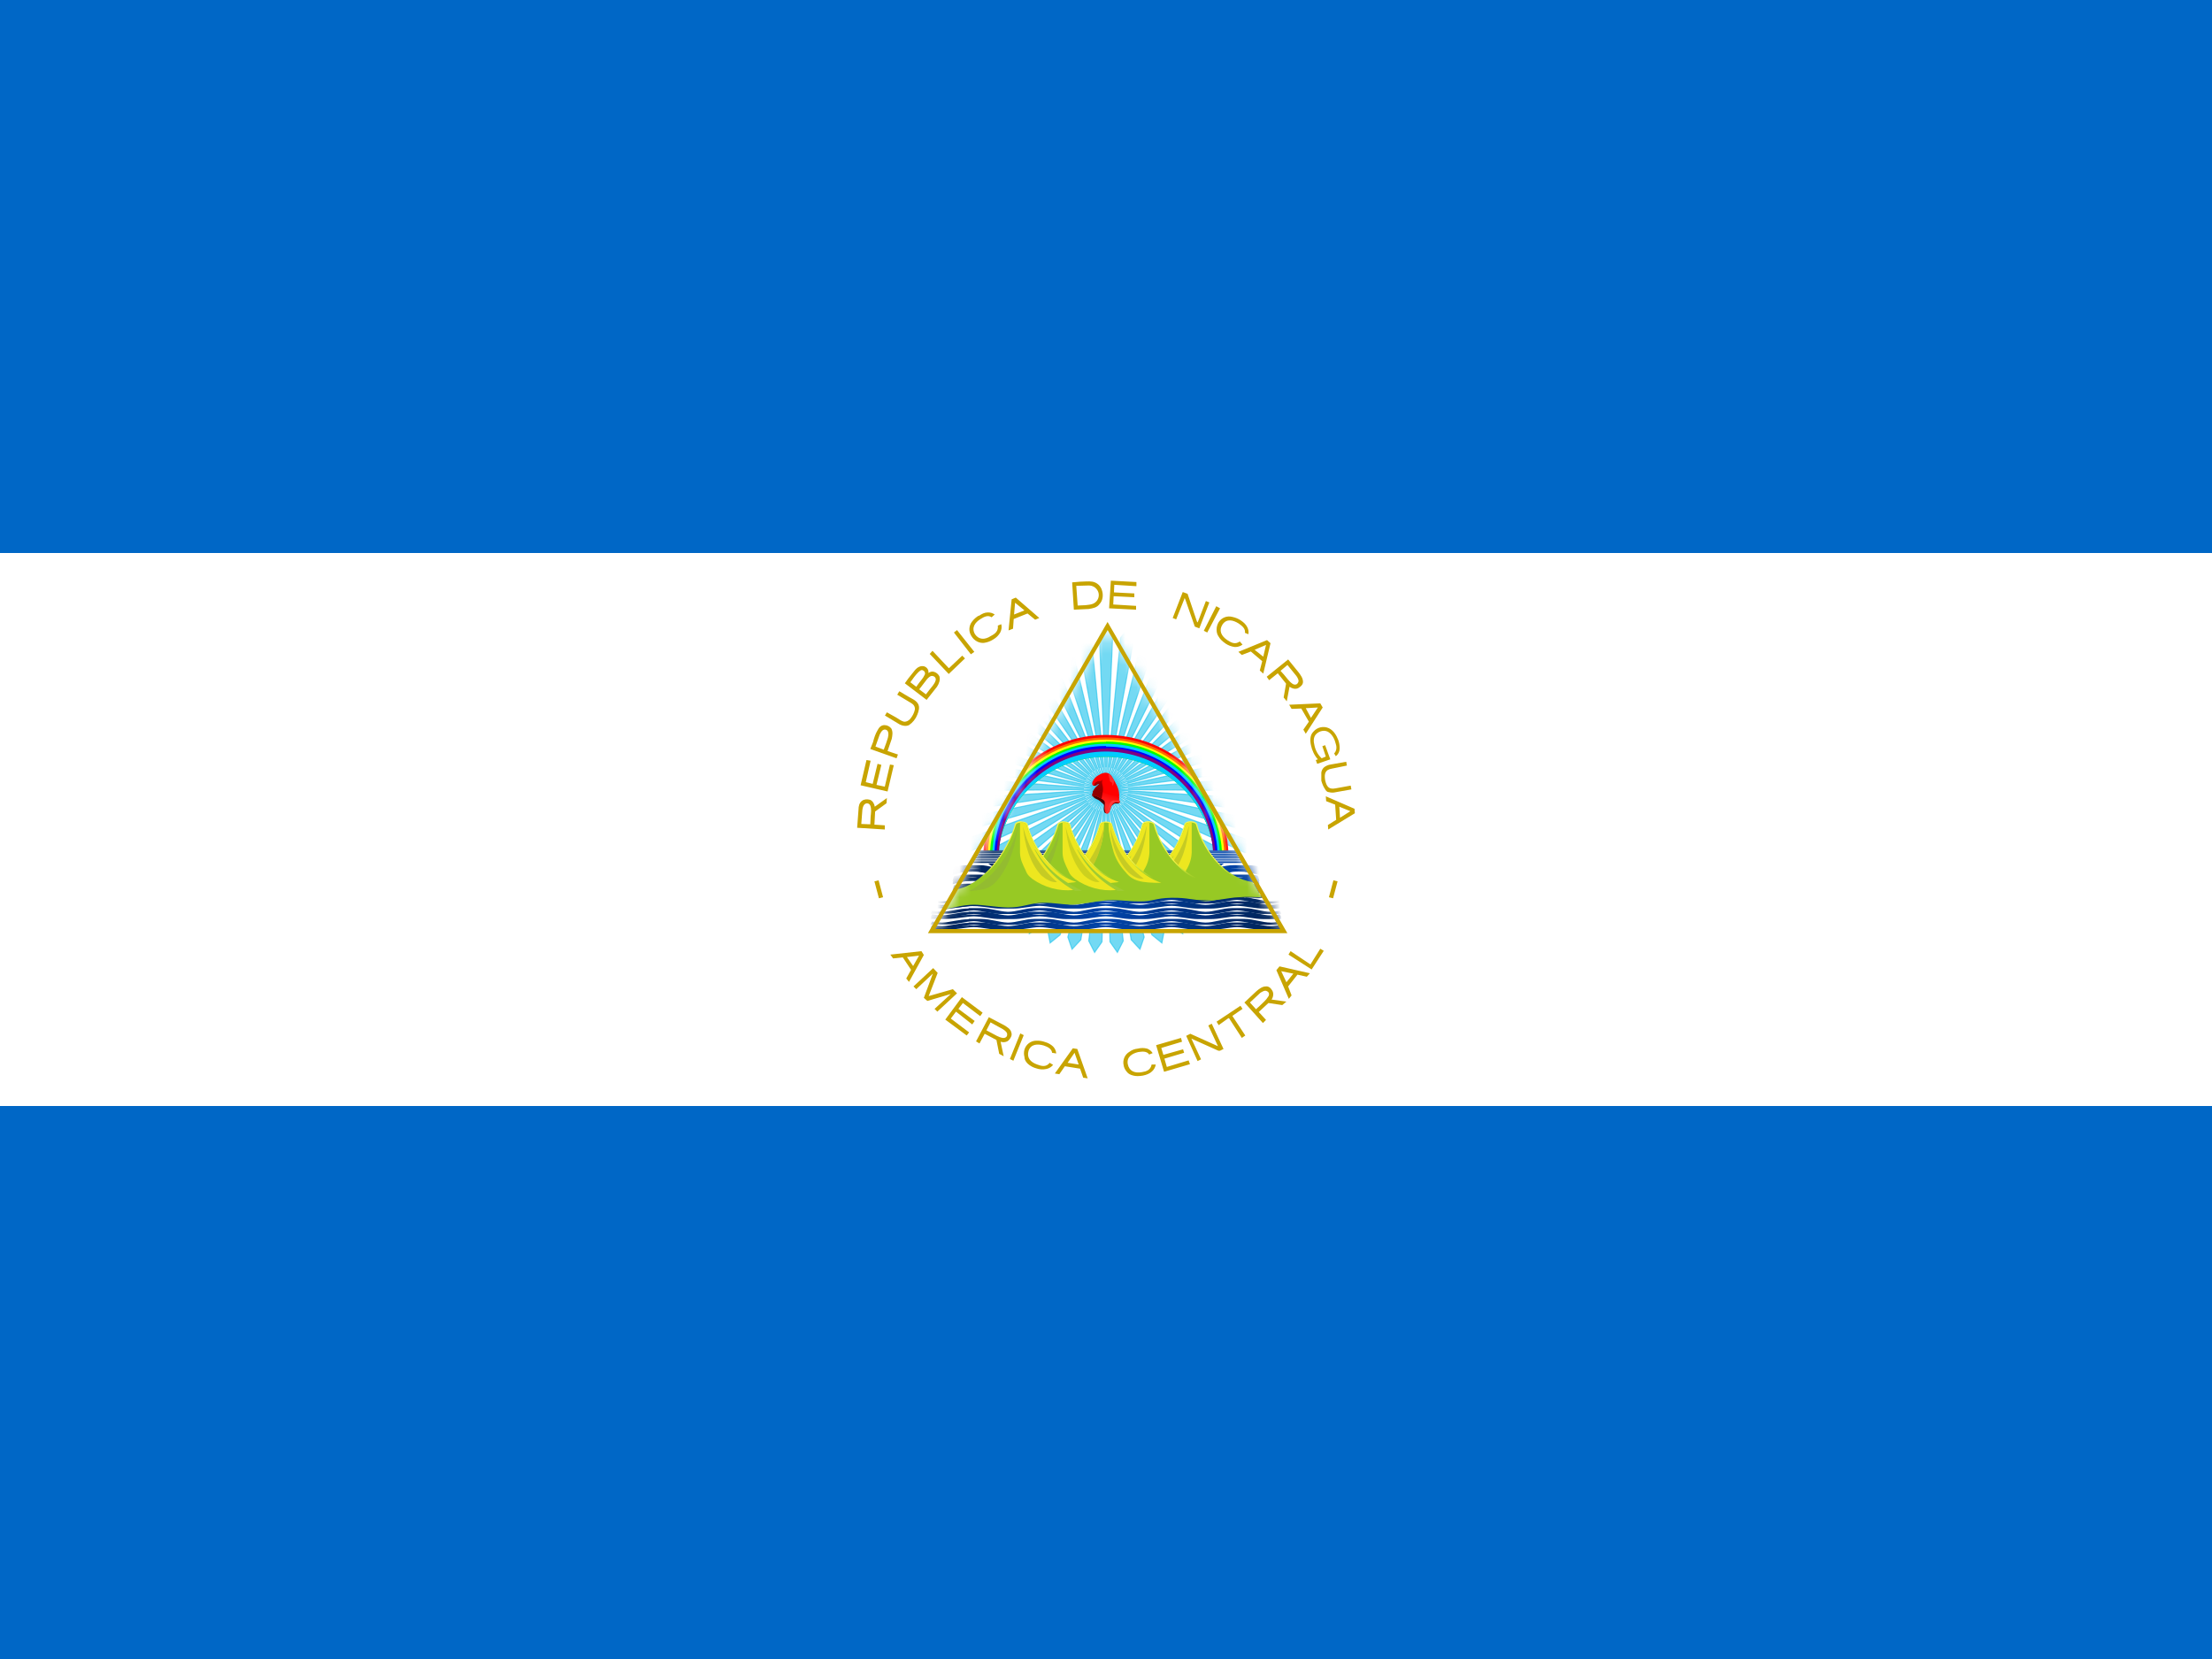 <?xml version="1.0" encoding="UTF-8"?>
<svg width="200px" height="150px" viewBox="0 0 200 150" version="1.1" xmlns="http://www.w3.org/2000/svg" xmlns:xlink="http://www.w3.org/1999/xlink">
    <!-- Generator: Sketch 52.5 (67469) - http://www.bohemiancoding.com/sketch -->
    <title>ni</title>
    <desc>Created with Sketch.</desc>
    <defs>
        <polygon id="path-1" points="20 0.125 0.094 34.594 39.906 34.594"></polygon>
        <linearGradient x1="36.759%" y1="75.51%" x2="55.959%" y2="17.347%" id="linearGradient-3">
            <stop stop-color="#510000" offset="0%"></stop>
            <stop stop-color="#8A0000" offset="30%"></stop>
            <stop stop-color="#AA0000" offset="100%"></stop>
        </linearGradient>
        <linearGradient x1="63.348%" y1="65.821%" x2="78.62%" y2="18.882%" id="linearGradient-4">
            <stop stop-color="#FF2A2A" offset="0%"></stop>
            <stop stop-color="#FF0000" offset="100%"></stop>
        </linearGradient>
        <linearGradient x1="88.9%" y1="63.5%" x2="126.88%" y2="63.5%" id="linearGradient-5">
            <stop stop-color="#002255" offset="0%"></stop>
            <stop stop-color="#0044AA" offset="50%"></stop>
            <stop stop-color="#002255" offset="100%"></stop>
        </linearGradient>
        <linearGradient x1="0%" y1="-299.079%" x2="171.081%" y2="-299.079%" id="linearGradient-6">
            <stop stop-color="#002255" offset="0%"></stop>
            <stop stop-color="#0044AA" offset="50%"></stop>
            <stop stop-color="#002255" offset="100%"></stop>
        </linearGradient>
        <linearGradient x1="69.453%" y1="66.375%" x2="99.125%" y2="66.375%" id="linearGradient-7">
            <stop stop-color="#002255" offset="0%"></stop>
            <stop stop-color="#0044AA" offset="50%"></stop>
            <stop stop-color="#002255" offset="100%"></stop>
        </linearGradient>
        <linearGradient x1="69.453%" y1="66.604%" x2="99.125%" y2="66.604%" id="linearGradient-8">
            <stop stop-color="#002255" offset="0%"></stop>
            <stop stop-color="#0044AA" offset="50%"></stop>
            <stop stop-color="#002255" offset="100%"></stop>
        </linearGradient>
        <linearGradient x1="69.453%" y1="66.833%" x2="99.125%" y2="66.833%" id="linearGradient-9">
            <stop stop-color="#002255" offset="0%"></stop>
            <stop stop-color="#0044AA" offset="50%"></stop>
            <stop stop-color="#002255" offset="100%"></stop>
        </linearGradient>
        <linearGradient x1="69.453%" y1="66.146%" x2="99.125%" y2="66.146%" id="linearGradient-10">
            <stop stop-color="#002255" offset="0%"></stop>
            <stop stop-color="#0044AA" offset="50%"></stop>
            <stop stop-color="#002255" offset="100%"></stop>
        </linearGradient>
        <linearGradient x1="69.453%" y1="67.542%" x2="99.125%" y2="67.542%" id="linearGradient-11">
            <stop stop-color="#002255" offset="0%"></stop>
            <stop stop-color="#0044AA" offset="50%"></stop>
            <stop stop-color="#002255" offset="100%"></stop>
        </linearGradient>
        <linearGradient x1="-6.174%" y1="217.391%" x2="186.032%" y2="217.391%" id="linearGradient-12">
            <stop stop-color="#002255" offset="0%"></stop>
            <stop stop-color="#0044AA" offset="50%"></stop>
            <stop stop-color="#002255" offset="100%"></stop>
        </linearGradient>
        <linearGradient x1="-15.141%" y1="520%" x2="207.746%" y2="520%" id="linearGradient-13">
            <stop stop-color="#002255" offset="0%"></stop>
            <stop stop-color="#0044AA" offset="50%"></stop>
            <stop stop-color="#002255" offset="100%"></stop>
        </linearGradient>
        <linearGradient x1="-21.173%" y1="44.545%" x2="-21.173%" y2="62.424%" id="linearGradient-14">
            <stop stop-color="#F5F549" offset="0%"></stop>
            <stop stop-color="#97C924" offset="100%"></stop>
        </linearGradient>
        <linearGradient x1="26.9%" y1="44.377%" x2="26.9%" y2="62.31%" id="linearGradient-15">
            <stop stop-color="#F5F549" offset="0%"></stop>
            <stop stop-color="#97C924" offset="100%"></stop>
        </linearGradient>
        <linearGradient x1="58.367%" y1="44.545%" x2="58.367%" y2="62.424%" id="linearGradient-16">
            <stop stop-color="#F5F549" offset="0%"></stop>
            <stop stop-color="#97C924" offset="100%"></stop>
        </linearGradient>
        <linearGradient x1="0.01%" y1="0.394%" x2="100.124%" y2="0.394%" id="linearGradient-17">
            <stop stop-color="#002255" offset="0%"></stop>
            <stop stop-color="#0044AA" offset="50%"></stop>
            <stop stop-color="#002255" offset="100%"></stop>
        </linearGradient>
        <linearGradient x1="0.349%" y1="2.52%" x2="99.648%" y2="2.52%" id="linearGradient-18">
            <stop stop-color="#002255" offset="0%"></stop>
            <stop stop-color="#0044AA" offset="50%"></stop>
            <stop stop-color="#002255" offset="100%"></stop>
        </linearGradient>
    </defs>
    <g id="Flags" stroke="none" stroke-width="1" fill="none" fill-rule="evenodd">
        <g id="North-America" transform="translate(-510, -850)">
            <g id="ni" transform="translate(510, 850)">
                <polygon id="Path" fill="#0067C6" points="0 0 200 0 200 150 0 150"></polygon>
                <polygon id="Path" fill="#FFFFFF" points="0 50 200 50 200 100 0 100"></polygon>
                <path d="M77.5,74.844 L80,75 L80,74.625 L79.062,74.562 L79.125,73.375 L80.156,72.625 L80.188,72.156 L79.094,72.938 C79.062,72.688 78.906,72.406 78.656,72.312 C78.406,72.25 78.156,72.25 77.938,72.406 C77.688,72.594 77.625,72.906 77.625,73.188 L77.5,74.844 Z M77.875,74.5 L77.969,73.25 C78,73.062 78.031,72.812 78.219,72.688 C78.299,72.634 78.4,72.62 78.491,72.651 C78.583,72.681 78.656,72.753 78.688,72.844 C78.812,73.156 78.75,73.5 78.719,73.844 L78.688,74.531 L77.875,74.5 Z M77.812,71 L80.25,71.562 L80.812,69.188 C80.698,69.167 80.583,69.146 80.469,69.125 L80,71.125 L79.25,70.969 L79.688,69.156 L79.344,69.062 L78.906,70.875 L78.281,70.719 L78.719,68.781 L78.344,68.719 L77.812,71 Z M78.688,67.719 L81.062,68.562 L81.188,68.219 L80.25,67.906 L80.625,66.812 C80.688,66.5 80.75,66.188 80.594,65.875 C80.446,65.678 80.215,65.562 79.969,65.562 C79.656,65.562 79.469,65.781 79.344,66.031 C79.156,66.344 79.031,66.719 78.938,67.094 L78.688,67.719 Z M79.156,67.5 L79.531,66.438 C79.625,66.25 79.719,66.031 79.938,65.969 C80.025,65.951 80.117,65.971 80.188,66.025 C80.26,66.079 80.305,66.161 80.312,66.25 C80.375,66.562 80.219,66.875 80.125,67.188 L79.906,67.781 L79.156,67.5 Z M80,64.688 L81.344,65.5 C81.594,65.625 81.906,65.688 82.188,65.562 C82.526,65.333 82.788,65.006 82.938,64.625 C83.062,64.312 83.188,63.938 83,63.625 C82.812,63.312 82.469,63.188 82.156,63 L81.312,62.5 L81.125,62.812 L82.375,63.562 C82.594,63.688 82.75,63.875 82.719,64.156 C82.656,64.442 82.528,64.71 82.344,64.938 C82.219,65.125 81.969,65.281 81.719,65.25 C81.469,65.188 81.25,65 81.031,64.875 L80.188,64.406 L80,64.719 L80,64.688 Z M81.812,61.781 L83.781,63.281 L84.719,62.094 C84.906,61.812 85.031,61.469 84.938,61.156 C84.819,60.912 84.583,60.746 84.312,60.719 C84.156,60.719 84,60.812 83.938,60.844 C84,60.562 83.781,60.312 83.562,60.25 C83.25,60.156 82.938,60.344 82.75,60.562 L82.125,61.344 L81.812,61.781 Z M82.312,61.688 C82.531,61.375 82.75,61.062 83,60.812 C83.125,60.688 83.312,60.5 83.469,60.625 C83.625,60.688 83.688,60.906 83.594,61.031 C83.469,61.312 83.281,61.5 83.094,61.75 L82.844,62.094 L82.312,61.688 Z M83.125,62.312 L83.844,61.375 C83.969,61.25 84.156,61.062 84.344,61.125 C84.531,61.156 84.656,61.344 84.594,61.531 C84.5,61.844 84.25,62.094 84.031,62.375 L83.719,62.781 L83.094,62.312 L83.125,62.312 Z M84.062,59.125 L85.781,60.938 L87.25,59.531 L87,59.281 L85.812,60.406 L85.781,60.406 L84.312,58.844 L84.062,59.125 Z M86.25,57.188 L87.781,59.156 L88.094,58.938 L86.531,56.969 L86.25,57.188 Z M88.5,55.656 C88.256,55.8 88.043,55.991 87.875,56.219 C87.584,56.604 87.571,57.132 87.844,57.531 C87.965,57.73 88.138,57.892 88.344,58 C88.536,58.101 88.753,58.144 88.969,58.125 C89.27,58.085 89.558,57.978 89.812,57.812 C90.073,57.663 90.288,57.448 90.438,57.188 C90.562,56.938 90.594,56.688 90.531,56.438 L90.219,56.562 C90.281,57.062 89.969,57.312 89.594,57.5 C89.031,57.875 88.5,57.844 88.156,57.344 C87.812,56.75 88.156,56.281 88.656,55.969 C89,55.75 89.344,55.594 89.656,55.812 L89.938,55.562 C89.756,55.432 89.536,55.366 89.312,55.375 C89.031,55.375 88.781,55.5 88.5,55.688 L88.5,55.656 Z M91.469,54.188 L91.188,57 L91.594,56.844 L91.656,55.969 L92.906,55.469 L93.594,56.031 L93.969,55.875 L91.844,54.031 L91.469,54.188 Z M91.781,54.5 L92.625,55.188 L91.688,55.562 L91.781,54.469 L91.781,54.5 Z M96.938,52.625 L97.094,55.125 L98.438,55.062 C98.812,55 99.188,54.938 99.406,54.625 C99.719,54.312 99.781,53.781 99.625,53.344 C99.504,52.957 99.18,52.668 98.781,52.594 C98.406,52.531 98.031,52.594 97.656,52.594 L96.938,52.656 L96.938,52.625 Z M97.312,52.969 L98.406,52.938 C98.606,52.928 98.803,52.983 98.969,53.094 C99.219,53.281 99.375,53.562 99.344,53.875 C99.316,54.232 99.065,54.533 98.719,54.625 C98.531,54.688 98.312,54.688 98.125,54.719 L97.438,54.75 L97.312,52.969 Z M100.438,52.5 L100.281,55 L102.719,55.125 L102.719,54.781 L100.656,54.656 L100.688,53.906 L102.562,54 L102.562,53.656 L100.719,53.562 L100.75,52.875 L102.75,53 L102.75,52.625 L100.406,52.5 L100.438,52.5 Z M106.938,53.531 L106.031,55.875 L106.344,56 L107.094,54.125 L107.094,54.062 L107.156,54.156 L108.031,56.656 L108.438,56.812 L109.344,54.469 L109.031,54.344 L108.312,56.219 L108.281,56.281 L108.219,56.188 L107.375,53.688 L106.938,53.531 Z M110.312,55 L109.156,57.188 L108.844,57.031 L109.969,54.812 L110.312,55 Z M112.188,56.094 C111.96,55.942 111.706,55.835 111.438,55.781 C110.963,55.647 110.456,55.837 110.188,56.25 C110.067,56.448 110.002,56.675 110,56.906 C110,57.125 110.031,57.344 110.188,57.562 C110.312,57.781 110.5,57.969 110.812,58.188 C111.064,58.359 111.354,58.466 111.656,58.5 C111.904,58.507 112.146,58.43 112.344,58.281 L112.094,58 C111.656,58.312 111.312,58.094 110.969,57.875 C110.406,57.5 110.188,57 110.531,56.469 C110.906,55.906 111.5,56.062 112,56.375 C112.312,56.594 112.625,56.844 112.562,57.219 L112.875,57.344 C112.912,57.131 112.879,56.911 112.781,56.719 C112.656,56.469 112.469,56.281 112.188,56.094 Z M114.562,57.875 L111.969,58.938 L112.281,59.219 L113.094,58.906 L114.125,59.781 L113.906,60.625 L114.219,60.906 L114.875,58.156 L114.562,57.875 Z M114.469,58.312 L114.219,59.375 L113.438,58.75 L114.469,58.312 Z M116.469,59.625 L114.531,61.188 L114.75,61.5 L115.531,60.875 L116.281,61.812 L116.062,63.062 L116.344,63.406 L116.594,62.094 C116.812,62.25 117.125,62.344 117.375,62.219 C117.594,62.094 117.812,61.906 117.812,61.656 C117.812,61.312 117.594,61.031 117.406,60.781 L116.469,59.625 Z M116.406,60.125 L117.219,61.125 C117.344,61.312 117.5,61.562 117.344,61.75 C117.25,61.938 117,61.938 116.844,61.812 C116.531,61.594 116.344,61.281 116.094,61 L115.781,60.656 L116.406,60.125 Z M119.375,63.594 L116.562,63.719 L116.781,64.094 L117.656,64.062 L118.344,65.25 L117.844,65.969 L118.062,66.344 L119.594,63.969 L119.375,63.594 Z M119.156,63.969 L118.531,64.906 L118.062,64.031 L119.156,63.969 Z M121,66.906 C120.844,66.5 120.594,66.062 120.156,65.844 C119.671,65.619 119.095,65.747 118.75,66.156 C118.438,66.469 118.438,66.938 118.531,67.375 C118.625,67.844 118.844,68.312 119.156,68.656 L118.969,68.719 L119.094,69.062 L120.281,68.656 L119.812,67.375 L119.562,67.469 L119.875,68.406 L119.5,68.562 C119.161,68.246 118.931,67.83 118.844,67.375 C118.75,67.031 118.75,66.625 119,66.375 C119.312,66.062 119.812,65.969 120.156,66.219 C120.5,66.469 120.688,66.875 120.781,67.281 C120.875,67.562 120.844,67.875 120.656,68.094 C120.594,68.094 120.656,68.188 120.688,68.219 L120.781,68.375 C120.996,68.211 121.123,67.957 121.125,67.688 C121.131,67.422 121.089,67.157 121,66.906 Z M121.719,68.875 L120.312,69.125 C120.097,69.156 119.892,69.242 119.719,69.375 C119.583,69.497 119.495,69.663 119.469,69.844 L119.469,70.594 C119.562,70.906 119.656,71.125 119.781,71.312 C119.875,71.5 120,71.625 120.156,71.625 C120.361,71.678 120.576,71.678 120.781,71.625 L122.188,71.375 L122.125,71.031 L120.75,71.281 C120.125,71.406 119.938,71.094 119.812,70.531 C119.719,69.969 119.812,69.594 120.406,69.5 L121.781,69.219 L121.719,68.875 Z M122.469,73.125 L119.875,72 L119.906,72.438 L120.719,72.75 L120.812,74.125 L120.062,74.594 L120.094,75 L122.5,73.531 L122.469,73.125 Z M122.094,73.344 L121.156,73.938 L121.094,72.938 L122.094,73.344 Z M79.438,79.594 L79.062,79.688 L79.469,81.219 L79.844,81.125 L79.438,79.594 Z M120.562,79.594 L120.938,79.688 L120.531,81.219 L120.156,81.125 L120.562,79.594 Z M83.312,86 L80.5,86.312 L80.75,86.656 L81.625,86.562 L82.375,87.688 L81.938,88.469 L82.188,88.781 L83.531,86.344 L83.312,86 Z M83.094,86.406 L82.562,87.344 L82,86.531 L83.094,86.406 Z M84.375,87.531 L82.594,89.188 L82.844,89.438 L84.344,88.031 L83.531,90.219 L83.844,90.5 L85.969,89.875 L84.5,91.219 L84.75,91.469 L86.531,89.812 L86.156,89.438 L83.969,90.062 L84.781,87.969 L84.375,87.531 Z M86.969,90.156 L85.469,92.188 L87.406,93.625 L87.625,93.344 L85.969,92.094 L86.438,91.469 L87.906,92.625 L88.125,92.312 L86.656,91.219 L87.062,90.688 L88.625,91.875 L88.844,91.562 L86.969,90.156 Z M89.406,91.969 L88.25,94.156 L88.562,94.344 L89.031,93.469 L90.094,94.031 L90.344,95.281 L90.75,95.5 L90.469,94.188 C90.75,94.281 91.094,94.219 91.25,94 C91.406,93.812 91.531,93.594 91.438,93.344 C91.375,93.031 91.031,92.844 90.781,92.688 L89.406,91.969 Z M89.562,92.438 L90.688,93.062 C90.875,93.188 91.094,93.344 91.062,93.562 C91.062,93.781 90.844,93.875 90.656,93.844 C90.281,93.781 89.969,93.562 89.656,93.406 L89.188,93.156 L89.562,92.438 Z M92.25,93.438 L91.312,95.75 L91.625,95.906 L92.562,93.594 L92.25,93.438 Z M94.5,94.219 C94.24,94.124 93.964,94.081 93.688,94.094 C93.193,94.102 92.762,94.431 92.625,94.906 C92.568,95.121 92.568,95.347 92.625,95.562 C92.625,95.812 92.75,96 92.938,96.188 C93.153,96.379 93.41,96.518 93.688,96.594 C93.978,96.697 94.292,96.719 94.594,96.656 C94.84,96.609 95.061,96.476 95.219,96.281 L94.906,96.094 C94.594,96.5 94.188,96.406 93.781,96.25 C93.156,96.031 92.812,95.625 93,95 C93.219,94.375 93.844,94.375 94.375,94.531 C94.75,94.656 95.094,94.844 95.125,95.188 L95.5,95.25 C95.483,95.015 95.383,94.794 95.219,94.625 C95.016,94.432 94.77,94.293 94.5,94.219 Z M97,94.781 L95.375,97.062 L95.781,97.125 L96.281,96.406 L97.656,96.625 L97.938,97.438 L98.344,97.5 L97.406,94.844 L97,94.781 Z M97.156,95.188 L97.531,96.25 L96.531,96.094 L97.156,95.188 Z M102.875,94.812 C102.562,94.844 102.344,94.938 102.125,95.094 C101.701,95.341 101.486,95.834 101.594,96.312 C101.625,96.531 101.719,96.719 101.906,96.938 C102.031,97.094 102.219,97.188 102.469,97.25 C102.688,97.312 103,97.312 103.344,97.25 C103.656,97.188 103.969,97.062 104.156,96.875 C104.339,96.713 104.461,96.492 104.5,96.25 L104.125,96.25 C104.031,96.75 103.656,96.875 103.25,96.938 C102.594,97.062 102.094,96.844 101.969,96.219 C101.844,95.562 102.375,95.25 102.906,95.125 C103.312,95.062 103.688,95.031 103.906,95.344 L104.219,95.219 C104.101,95.032 103.926,94.889 103.719,94.812 C103.442,94.741 103.152,94.741 102.875,94.812 Z M104.531,94.5 L105.25,96.906 L107.594,96.219 L107.469,95.875 L105.5,96.469 L105.281,95.719 L107.062,95.188 L106.969,94.875 L105.188,95.375 L105,94.75 L106.875,94.188 L106.781,93.844 L104.531,94.5 Z M107.25,93.656 L108.281,95.938 L108.594,95.781 L107.719,93.906 L110.156,95 L110.312,95 L110.625,94.844 L109.562,92.562 L109.25,92.719 L110.125,94.594 L107.625,93.469 L107.25,93.656 Z M110,92.375 L110.188,92.688 L111.062,92.062 L111.125,92.062 L112.281,93.844 L112.594,93.625 L111.438,91.875 L111.438,91.844 L112.344,91.219 L112.156,90.938 L110,92.375 Z M112.5,90.625 L114.188,92.5 L114.469,92.219 L113.812,91.5 L114.688,90.688 L115.938,90.875 L116.312,90.562 L114.969,90.375 C115.125,90.156 115.188,89.812 115.031,89.562 C114.906,89.344 114.719,89.156 114.438,89.188 C114.125,89.188 113.812,89.438 113.594,89.625 L112.5,90.656 L112.5,90.625 Z M113,90.656 L113.938,89.781 C114.125,89.656 114.375,89.5 114.562,89.625 C114.781,89.719 114.781,89.969 114.656,90.125 C114.469,90.438 114.188,90.656 113.906,90.938 L113.562,91.25 L113,90.625 L113,90.656 Z M115.406,87.719 L116.531,90.312 L116.781,90 L116.469,89.188 L117.312,88.125 L118.156,88.312 L118.438,88 L115.688,87.375 L115.406,87.719 Z M115.844,87.812 L116.938,88.031 L116.312,88.812 L115.844,87.812 Z M116.5,86.312 L118.594,87.656 L119.688,85.969 L119.375,85.781 L118.531,87.125 L118.5,87.188 L118.469,87.188 L116.688,86 L116.5,86.312 Z" id="Shape" fill="#C8A400" fill-rule="nonzero"></path>
                <g id="Clipped" transform="translate(80.25, 56.625)">
                    <mask id="mask-2" fill="white">
                        <use xlink:href="#path-1"></use>
                    </mask>
                    <g id="Path"></g>
                    <g id="Group" mask="url(#mask-2)">
                        <g transform="translate(0.5, -6.125)">
                            <polygon id="Path" fill="#FFFFFF" points="19.25 6.1 11.375 19.725 7.525 26.4 30.975 26.4 27.3 20.05 19.25 6.1"></polygon>
                            <g id="e" stroke-width="1" fill="none" transform="translate(4.75, 6)">
                                <g id="d" transform="translate(13.75, 0)">
                                    <polygon id="Path" stroke="#17C0EB" stroke-width="0.1" fill="#17C0EB" opacity="0.6" points="0.75 0.1 0.15 1.1 0.75 14.85 1.35 1.1"></polygon>
                                    <polygon id="Path" fill="#FFFFFF" points="0.75 12.875 0.725 12.875 0.75 13.625 0.775 12.875"></polygon>
                                </g>
                                <g id="d-link" transform="translate(21.514, 12.596) rotate(72) translate(-21.514, -12.596) translate(20.764, 5.096)">
                                    <g id="d">
                                        <polygon id="Path" stroke="#17C0EB" stroke-width="0.1" fill="#17C0EB" opacity="0.6" points="0.75 0.1 0.15 1.1 0.75 14.85 1.35 1.1"></polygon>
                                        <polygon id="Path" fill="#FFFFFF" points="0.75 12.875 0.725 12.875 0.75 13.625 0.775 12.875"></polygon>
                                    </g>
                                </g>
                                <g id="d-link" transform="translate(18.835, 20.841) rotate(144) translate(-18.835, -20.841) translate(18.085, 13.341)">
                                    <g id="d">
                                        <polygon id="Path" stroke="#17C0EB" stroke-width="0.1" fill="#17C0EB" opacity="0.6" points="0.75 0.1 0.15 1.1 0.75 14.85 1.35 1.1"></polygon>
                                        <polygon id="Path" fill="#FFFFFF" points="0.75 12.875 0.725 12.875 0.75 13.625 0.775 12.875"></polygon>
                                    </g>
                                </g>
                                <g id="d-link" transform="translate(10.165, 20.841) rotate(-144) translate(-10.165, -20.841) translate(9.415, 13.341)">
                                    <g id="d">
                                        <polygon id="Path" stroke="#17C0EB" stroke-width="0.1" fill="#17C0EB" opacity="0.6" points="0.75 0.1 0.15 1.1 0.75 14.85 1.35 1.1"></polygon>
                                        <polygon id="Path" fill="#FFFFFF" points="0.75 12.875 0.725 12.875 0.75 13.625 0.775 12.875"></polygon>
                                    </g>
                                </g>
                                <g id="d-link" transform="translate(7.486, 12.596) rotate(-72) translate(-7.486, -12.596) translate(6.736, 5.096)">
                                    <g id="d">
                                        <polygon id="Path" stroke="#17C0EB" stroke-width="0.1" fill="#17C0EB" opacity="0.6" points="0.75 0.1 0.15 1.1 0.75 14.85 1.35 1.1"></polygon>
                                        <polygon id="Path" fill="#FFFFFF" points="0.75 12.875 0.725 12.875 0.75 13.625 0.775 12.875"></polygon>
                                    </g>
                                </g>
                            </g>
                            <g id="e-link" stroke-width="1" fill="none" transform="translate(19.407, 19.761) rotate(8) translate(-19.407, -19.761) translate(4.907, 6.011)">
                                <g id="e">
                                    <g id="d" transform="translate(13.75, 0)">
                                        <polygon id="Path" stroke="#17C0EB" stroke-width="0.1" fill="#17C0EB" opacity="0.6" points="0.75 0.1 0.15 1.1 0.75 14.85 1.35 1.1"></polygon>
                                        <polygon id="Path" fill="#FFFFFF" points="0.75 12.875 0.725 12.875 0.75 13.625 0.775 12.875"></polygon>
                                    </g>
                                    <g id="d-link" transform="translate(21.514, 12.596) rotate(72) translate(-21.514, -12.596) translate(20.764, 5.096)">
                                        <g id="d">
                                            <polygon id="Path" stroke="#17C0EB" stroke-width="0.1" fill="#17C0EB" opacity="0.6" points="0.75 0.1 0.15 1.1 0.75 14.85 1.35 1.1"></polygon>
                                            <polygon id="Path" fill="#FFFFFF" points="0.75 12.875 0.725 12.875 0.75 13.625 0.775 12.875"></polygon>
                                        </g>
                                    </g>
                                    <g id="d-link" transform="translate(18.835, 20.841) rotate(144) translate(-18.835, -20.841) translate(18.085, 13.341)">
                                        <g id="d">
                                            <polygon id="Path" stroke="#17C0EB" stroke-width="0.1" fill="#17C0EB" opacity="0.6" points="0.75 0.1 0.15 1.1 0.75 14.85 1.35 1.1"></polygon>
                                            <polygon id="Path" fill="#FFFFFF" points="0.75 12.875 0.725 12.875 0.75 13.625 0.775 12.875"></polygon>
                                        </g>
                                    </g>
                                    <g id="d-link" transform="translate(10.165, 20.841) rotate(-144) translate(-10.165, -20.841) translate(9.415, 13.341)">
                                        <g id="d">
                                            <polygon id="Path" stroke="#17C0EB" stroke-width="0.1" fill="#17C0EB" opacity="0.6" points="0.75 0.1 0.15 1.1 0.75 14.85 1.35 1.1"></polygon>
                                            <polygon id="Path" fill="#FFFFFF" points="0.75 12.875 0.725 12.875 0.75 13.625 0.775 12.875"></polygon>
                                        </g>
                                    </g>
                                    <g id="d-link" transform="translate(7.486, 12.596) rotate(-72) translate(-7.486, -12.596) translate(6.736, 5.096)">
                                        <g id="d">
                                            <polygon id="Path" stroke="#17C0EB" stroke-width="0.1" fill="#17C0EB" opacity="0.6" points="0.75 0.1 0.15 1.1 0.75 14.85 1.35 1.1"></polygon>
                                            <polygon id="Path" fill="#FFFFFF" points="0.75 12.875 0.725 12.875 0.75 13.625 0.775 12.875"></polygon>
                                        </g>
                                    </g>
                                </g>
                            </g>
                            <g id="e-link" stroke-width="1" fill="none" transform="translate(19.56, 19.794) rotate(16) translate(-19.56, -19.794) translate(5.06, 6.044)">
                                <g id="e">
                                    <g id="d" transform="translate(13.75, 0)">
                                        <polygon id="Path" stroke="#17C0EB" stroke-width="0.1" fill="#17C0EB" opacity="0.6" points="0.75 0.1 0.15 1.1 0.75 14.85 1.35 1.1"></polygon>
                                        <polygon id="Path" fill="#FFFFFF" points="0.75 12.875 0.725 12.875 0.75 13.625 0.775 12.875"></polygon>
                                    </g>
                                    <g id="d-link" transform="translate(21.514, 12.596) rotate(72) translate(-21.514, -12.596) translate(20.764, 5.096)">
                                        <g id="d">
                                            <polygon id="Path" stroke="#17C0EB" stroke-width="0.1" fill="#17C0EB" opacity="0.6" points="0.75 0.1 0.15 1.1 0.75 14.85 1.35 1.1"></polygon>
                                            <polygon id="Path" fill="#FFFFFF" points="0.75 12.875 0.725 12.875 0.75 13.625 0.775 12.875"></polygon>
                                        </g>
                                    </g>
                                    <g id="d-link" transform="translate(18.835, 20.841) rotate(144) translate(-18.835, -20.841) translate(18.085, 13.341)">
                                        <g id="d">
                                            <polygon id="Path" stroke="#17C0EB" stroke-width="0.1" fill="#17C0EB" opacity="0.6" points="0.75 0.1 0.15 1.1 0.75 14.85 1.35 1.1"></polygon>
                                            <polygon id="Path" fill="#FFFFFF" points="0.75 12.875 0.725 12.875 0.75 13.625 0.775 12.875"></polygon>
                                        </g>
                                    </g>
                                    <g id="d-link" transform="translate(10.165, 20.841) rotate(-144) translate(-10.165, -20.841) translate(9.415, 13.341)">
                                        <g id="d">
                                            <polygon id="Path" stroke="#17C0EB" stroke-width="0.1" fill="#17C0EB" opacity="0.6" points="0.75 0.1 0.15 1.1 0.75 14.85 1.35 1.1"></polygon>
                                            <polygon id="Path" fill="#FFFFFF" points="0.75 12.875 0.725 12.875 0.75 13.625 0.775 12.875"></polygon>
                                        </g>
                                    </g>
                                    <g id="d-link" transform="translate(7.486, 12.596) rotate(-72) translate(-7.486, -12.596) translate(6.736, 5.096)">
                                        <g id="d">
                                            <polygon id="Path" stroke="#17C0EB" stroke-width="0.1" fill="#17C0EB" opacity="0.6" points="0.75 0.1 0.15 1.1 0.75 14.85 1.35 1.1"></polygon>
                                            <polygon id="Path" fill="#FFFFFF" points="0.75 12.875 0.725 12.875 0.75 13.625 0.775 12.875"></polygon>
                                        </g>
                                    </g>
                                </g>
                            </g>
                            <g id="e-link" stroke-width="1" fill="none" transform="translate(19.708, 19.847) rotate(24) translate(-19.708, -19.847) translate(5.208, 6.097)">
                                <g id="e">
                                    <g id="d" transform="translate(13.75, 0)">
                                        <polygon id="Path" stroke="#17C0EB" stroke-width="0.1" fill="#17C0EB" opacity="0.6" points="0.75 0.1 0.15 1.1 0.75 14.85 1.35 1.1"></polygon>
                                        <polygon id="Path" fill="#FFFFFF" points="0.75 12.875 0.725 12.875 0.75 13.625 0.775 12.875"></polygon>
                                    </g>
                                    <g id="d-link" transform="translate(21.514, 12.596) rotate(72) translate(-21.514, -12.596) translate(20.764, 5.096)">
                                        <g id="d">
                                            <polygon id="Path" stroke="#17C0EB" stroke-width="0.1" fill="#17C0EB" opacity="0.6" points="0.75 0.1 0.15 1.1 0.75 14.85 1.35 1.1"></polygon>
                                            <polygon id="Path" fill="#FFFFFF" points="0.75 12.875 0.725 12.875 0.75 13.625 0.775 12.875"></polygon>
                                        </g>
                                    </g>
                                    <g id="d-link" transform="translate(18.835, 20.841) rotate(144) translate(-18.835, -20.841) translate(18.085, 13.341)">
                                        <g id="d">
                                            <polygon id="Path" stroke="#17C0EB" stroke-width="0.1" fill="#17C0EB" opacity="0.6" points="0.75 0.1 0.15 1.1 0.75 14.85 1.35 1.1"></polygon>
                                            <polygon id="Path" fill="#FFFFFF" points="0.75 12.875 0.725 12.875 0.75 13.625 0.775 12.875"></polygon>
                                        </g>
                                    </g>
                                    <g id="d-link" transform="translate(10.165, 20.841) rotate(-144) translate(-10.165, -20.841) translate(9.415, 13.341)">
                                        <g id="d">
                                            <polygon id="Path" stroke="#17C0EB" stroke-width="0.1" fill="#17C0EB" opacity="0.6" points="0.75 0.1 0.15 1.1 0.75 14.85 1.35 1.1"></polygon>
                                            <polygon id="Path" fill="#FFFFFF" points="0.75 12.875 0.725 12.875 0.75 13.625 0.775 12.875"></polygon>
                                        </g>
                                    </g>
                                    <g id="d-link" transform="translate(7.486, 12.596) rotate(-72) translate(-7.486, -12.596) translate(6.736, 5.096)">
                                        <g id="d">
                                            <polygon id="Path" stroke="#17C0EB" stroke-width="0.1" fill="#17C0EB" opacity="0.6" points="0.75 0.1 0.15 1.1 0.75 14.85 1.35 1.1"></polygon>
                                            <polygon id="Path" fill="#FFFFFF" points="0.75 12.875 0.725 12.875 0.75 13.625 0.775 12.875"></polygon>
                                        </g>
                                    </g>
                                </g>
                            </g>
                            <g id="e-link" stroke-width="1" fill="none" transform="translate(19.846, 19.921) rotate(32) translate(-19.846, -19.921) translate(5.346, 6.171)">
                                <g id="e">
                                    <g id="d" transform="translate(13.75, 0)">
                                        <polygon id="Path" stroke="#17C0EB" stroke-width="0.1" fill="#17C0EB" opacity="0.6" points="0.75 0.1 0.15 1.1 0.75 14.85 1.35 1.1"></polygon>
                                        <polygon id="Path" fill="#FFFFFF" points="0.75 12.875 0.725 12.875 0.75 13.625 0.775 12.875"></polygon>
                                    </g>
                                    <g id="d-link" transform="translate(21.514, 12.596) rotate(72) translate(-21.514, -12.596) translate(20.764, 5.096)">
                                        <g id="d">
                                            <polygon id="Path" stroke="#17C0EB" stroke-width="0.1" fill="#17C0EB" opacity="0.6" points="0.75 0.1 0.15 1.1 0.75 14.85 1.35 1.1"></polygon>
                                            <polygon id="Path" fill="#FFFFFF" points="0.75 12.875 0.725 12.875 0.75 13.625 0.775 12.875"></polygon>
                                        </g>
                                    </g>
                                    <g id="d-link" transform="translate(18.835, 20.841) rotate(144) translate(-18.835, -20.841) translate(18.085, 13.341)">
                                        <g id="d">
                                            <polygon id="Path" stroke="#17C0EB" stroke-width="0.1" fill="#17C0EB" opacity="0.6" points="0.75 0.1 0.15 1.1 0.75 14.85 1.35 1.1"></polygon>
                                            <polygon id="Path" fill="#FFFFFF" points="0.75 12.875 0.725 12.875 0.75 13.625 0.775 12.875"></polygon>
                                        </g>
                                    </g>
                                    <g id="d-link" transform="translate(10.165, 20.841) rotate(-144) translate(-10.165, -20.841) translate(9.415, 13.341)">
                                        <g id="d">
                                            <polygon id="Path" stroke="#17C0EB" stroke-width="0.1" fill="#17C0EB" opacity="0.6" points="0.75 0.1 0.15 1.1 0.75 14.85 1.35 1.1"></polygon>
                                            <polygon id="Path" fill="#FFFFFF" points="0.75 12.875 0.725 12.875 0.75 13.625 0.775 12.875"></polygon>
                                        </g>
                                    </g>
                                    <g id="d-link" transform="translate(7.486, 12.596) rotate(-72) translate(-7.486, -12.596) translate(6.736, 5.096)">
                                        <g id="d">
                                            <polygon id="Path" stroke="#17C0EB" stroke-width="0.1" fill="#17C0EB" opacity="0.6" points="0.75 0.1 0.15 1.1 0.75 14.85 1.35 1.1"></polygon>
                                            <polygon id="Path" fill="#FFFFFF" points="0.75 12.875 0.725 12.875 0.75 13.625 0.775 12.875"></polygon>
                                        </g>
                                    </g>
                                </g>
                            </g>
                            <g id="e-link" stroke-width="1" fill="none" transform="translate(19.973, 20.013) rotate(40) translate(-19.973, -20.013) translate(5.473, 6.263)">
                                <g id="e">
                                    <g id="d" transform="translate(13.75, 0)">
                                        <polygon id="Path" stroke="#17C0EB" stroke-width="0.1" fill="#17C0EB" opacity="0.6" points="0.75 0.1 0.15 1.1 0.75 14.85 1.35 1.1"></polygon>
                                        <polygon id="Path" fill="#FFFFFF" points="0.75 12.875 0.725 12.875 0.75 13.625 0.775 12.875"></polygon>
                                    </g>
                                    <g id="d-link" transform="translate(21.514, 12.596) rotate(72) translate(-21.514, -12.596) translate(20.764, 5.096)">
                                        <g id="d">
                                            <polygon id="Path" stroke="#17C0EB" stroke-width="0.1" fill="#17C0EB" opacity="0.6" points="0.75 0.1 0.15 1.1 0.75 14.85 1.35 1.1"></polygon>
                                            <polygon id="Path" fill="#FFFFFF" points="0.75 12.875 0.725 12.875 0.75 13.625 0.775 12.875"></polygon>
                                        </g>
                                    </g>
                                    <g id="d-link" transform="translate(18.835, 20.841) rotate(144) translate(-18.835, -20.841) translate(18.085, 13.341)">
                                        <g id="d">
                                            <polygon id="Path" stroke="#17C0EB" stroke-width="0.1" fill="#17C0EB" opacity="0.6" points="0.75 0.1 0.15 1.1 0.75 14.85 1.35 1.1"></polygon>
                                            <polygon id="Path" fill="#FFFFFF" points="0.75 12.875 0.725 12.875 0.75 13.625 0.775 12.875"></polygon>
                                        </g>
                                    </g>
                                    <g id="d-link" transform="translate(10.165, 20.841) rotate(-144) translate(-10.165, -20.841) translate(9.415, 13.341)">
                                        <g id="d">
                                            <polygon id="Path" stroke="#17C0EB" stroke-width="0.1" fill="#17C0EB" opacity="0.6" points="0.75 0.1 0.15 1.1 0.75 14.85 1.35 1.1"></polygon>
                                            <polygon id="Path" fill="#FFFFFF" points="0.75 12.875 0.725 12.875 0.75 13.625 0.775 12.875"></polygon>
                                        </g>
                                    </g>
                                    <g id="d-link" transform="translate(7.486, 12.596) rotate(-72) translate(-7.486, -12.596) translate(6.736, 5.096)">
                                        <g id="d">
                                            <polygon id="Path" stroke="#17C0EB" stroke-width="0.1" fill="#17C0EB" opacity="0.6" points="0.75 0.1 0.15 1.1 0.75 14.85 1.35 1.1"></polygon>
                                            <polygon id="Path" fill="#FFFFFF" points="0.75 12.875 0.725 12.875 0.75 13.625 0.775 12.875"></polygon>
                                        </g>
                                    </g>
                                </g>
                            </g>
                            <g id="e-link" stroke-width="1" fill="none" transform="translate(20.086, 20.122) rotate(48) translate(-20.086, -20.122) translate(5.586, 6.372)">
                                <g id="e">
                                    <g id="d" transform="translate(13.75, 0)">
                                        <polygon id="Path" stroke="#17C0EB" stroke-width="0.1" fill="#17C0EB" opacity="0.6" points="0.75 0.1 0.15 1.1 0.75 14.85 1.35 1.1"></polygon>
                                        <polygon id="Path" fill="#FFFFFF" points="0.75 12.875 0.725 12.875 0.75 13.625 0.775 12.875"></polygon>
                                    </g>
                                    <g id="d-link" transform="translate(21.514, 12.596) rotate(72) translate(-21.514, -12.596) translate(20.764, 5.096)">
                                        <g id="d">
                                            <polygon id="Path" stroke="#17C0EB" stroke-width="0.1" fill="#17C0EB" opacity="0.6" points="0.75 0.1 0.15 1.1 0.75 14.85 1.35 1.1"></polygon>
                                            <polygon id="Path" fill="#FFFFFF" points="0.75 12.875 0.725 12.875 0.75 13.625 0.775 12.875"></polygon>
                                        </g>
                                    </g>
                                    <g id="d-link" transform="translate(18.835, 20.841) rotate(144) translate(-18.835, -20.841) translate(18.085, 13.341)">
                                        <g id="d">
                                            <polygon id="Path" stroke="#17C0EB" stroke-width="0.1" fill="#17C0EB" opacity="0.6" points="0.75 0.1 0.15 1.1 0.75 14.85 1.35 1.1"></polygon>
                                            <polygon id="Path" fill="#FFFFFF" points="0.75 12.875 0.725 12.875 0.75 13.625 0.775 12.875"></polygon>
                                        </g>
                                    </g>
                                    <g id="d-link" transform="translate(10.165, 20.841) rotate(-144) translate(-10.165, -20.841) translate(9.415, 13.341)">
                                        <g id="d">
                                            <polygon id="Path" stroke="#17C0EB" stroke-width="0.1" fill="#17C0EB" opacity="0.6" points="0.75 0.1 0.15 1.1 0.75 14.85 1.35 1.1"></polygon>
                                            <polygon id="Path" fill="#FFFFFF" points="0.75 12.875 0.725 12.875 0.75 13.625 0.775 12.875"></polygon>
                                        </g>
                                    </g>
                                    <g id="d-link" transform="translate(7.486, 12.596) rotate(-72) translate(-7.486, -12.596) translate(6.736, 5.096)">
                                        <g id="d">
                                            <polygon id="Path" stroke="#17C0EB" stroke-width="0.1" fill="#17C0EB" opacity="0.6" points="0.75 0.1 0.15 1.1 0.75 14.85 1.35 1.1"></polygon>
                                            <polygon id="Path" fill="#FFFFFF" points="0.75 12.875 0.725 12.875 0.75 13.625 0.775 12.875"></polygon>
                                        </g>
                                    </g>
                                </g>
                            </g>
                            <g id="e-link" stroke-width="1" fill="none" transform="translate(20.183, 20.246) rotate(56) translate(-20.183, -20.246) translate(5.683, 6.496)">
                                <g id="e">
                                    <g id="d" transform="translate(13.75, 0)">
                                        <polygon id="Path" stroke="#17C0EB" stroke-width="0.1" fill="#17C0EB" opacity="0.6" points="0.75 0.1 0.15 1.1 0.75 14.85 1.35 1.1"></polygon>
                                        <polygon id="Path" fill="#FFFFFF" points="0.75 12.875 0.725 12.875 0.75 13.625 0.775 12.875"></polygon>
                                    </g>
                                    <g id="d-link" transform="translate(21.514, 12.596) rotate(72) translate(-21.514, -12.596) translate(20.764, 5.096)">
                                        <g id="d">
                                            <polygon id="Path" stroke="#17C0EB" stroke-width="0.1" fill="#17C0EB" opacity="0.6" points="0.75 0.1 0.15 1.1 0.75 14.85 1.35 1.1"></polygon>
                                            <polygon id="Path" fill="#FFFFFF" points="0.75 12.875 0.725 12.875 0.75 13.625 0.775 12.875"></polygon>
                                        </g>
                                    </g>
                                    <g id="d-link" transform="translate(18.835, 20.841) rotate(144) translate(-18.835, -20.841) translate(18.085, 13.341)">
                                        <g id="d">
                                            <polygon id="Path" stroke="#17C0EB" stroke-width="0.1" fill="#17C0EB" opacity="0.6" points="0.75 0.1 0.15 1.1 0.75 14.85 1.35 1.1"></polygon>
                                            <polygon id="Path" fill="#FFFFFF" points="0.75 12.875 0.725 12.875 0.75 13.625 0.775 12.875"></polygon>
                                        </g>
                                    </g>
                                    <g id="d-link" transform="translate(10.165, 20.841) rotate(-144) translate(-10.165, -20.841) translate(9.415, 13.341)">
                                        <g id="d">
                                            <polygon id="Path" stroke="#17C0EB" stroke-width="0.1" fill="#17C0EB" opacity="0.6" points="0.75 0.1 0.15 1.1 0.75 14.85 1.35 1.1"></polygon>
                                            <polygon id="Path" fill="#FFFFFF" points="0.75 12.875 0.725 12.875 0.75 13.625 0.775 12.875"></polygon>
                                        </g>
                                    </g>
                                    <g id="d-link" transform="translate(7.486, 12.596) rotate(-72) translate(-7.486, -12.596) translate(6.736, 5.096)">
                                        <g id="d">
                                            <polygon id="Path" stroke="#17C0EB" stroke-width="0.1" fill="#17C0EB" opacity="0.6" points="0.75 0.1 0.15 1.1 0.75 14.85 1.35 1.1"></polygon>
                                            <polygon id="Path" fill="#FFFFFF" points="0.75 12.875 0.725 12.875 0.75 13.625 0.775 12.875"></polygon>
                                        </g>
                                    </g>
                                </g>
                            </g>
                            <g id="e-link" stroke-width="1" fill="none" transform="translate(20.261, 20.382) rotate(64) translate(-20.261, -20.382) translate(5.761, 6.632)">
                                <g id="e">
                                    <g id="d" transform="translate(13.75, 0)">
                                        <polygon id="Path" stroke="#17C0EB" stroke-width="0.1" fill="#17C0EB" opacity="0.6" points="0.75 0.1 0.15 1.1 0.75 14.85 1.35 1.1"></polygon>
                                        <polygon id="Path" fill="#FFFFFF" points="0.75 12.875 0.725 12.875 0.75 13.625 0.775 12.875"></polygon>
                                    </g>
                                    <g id="d-link" transform="translate(21.514, 12.596) rotate(72) translate(-21.514, -12.596) translate(20.764, 5.096)">
                                        <g id="d">
                                            <polygon id="Path" stroke="#17C0EB" stroke-width="0.1" fill="#17C0EB" opacity="0.6" points="0.75 0.1 0.15 1.1 0.75 14.85 1.35 1.1"></polygon>
                                            <polygon id="Path" fill="#FFFFFF" points="0.75 12.875 0.725 12.875 0.75 13.625 0.775 12.875"></polygon>
                                        </g>
                                    </g>
                                    <g id="d-link" transform="translate(18.835, 20.841) rotate(144) translate(-18.835, -20.841) translate(18.085, 13.341)">
                                        <g id="d">
                                            <polygon id="Path" stroke="#17C0EB" stroke-width="0.1" fill="#17C0EB" opacity="0.6" points="0.75 0.1 0.15 1.1 0.75 14.85 1.35 1.1"></polygon>
                                            <polygon id="Path" fill="#FFFFFF" points="0.75 12.875 0.725 12.875 0.75 13.625 0.775 12.875"></polygon>
                                        </g>
                                    </g>
                                    <g id="d-link" transform="translate(10.165, 20.841) rotate(-144) translate(-10.165, -20.841) translate(9.415, 13.341)">
                                        <g id="d">
                                            <polygon id="Path" stroke="#17C0EB" stroke-width="0.1" fill="#17C0EB" opacity="0.6" points="0.75 0.1 0.15 1.1 0.75 14.85 1.35 1.1"></polygon>
                                            <polygon id="Path" fill="#FFFFFF" points="0.75 12.875 0.725 12.875 0.75 13.625 0.775 12.875"></polygon>
                                        </g>
                                    </g>
                                    <g id="d-link" transform="translate(7.486, 12.596) rotate(-72) translate(-7.486, -12.596) translate(6.736, 5.096)">
                                        <g id="d">
                                            <polygon id="Path" stroke="#17C0EB" stroke-width="0.1" fill="#17C0EB" opacity="0.6" points="0.75 0.1 0.15 1.1 0.75 14.85 1.35 1.1"></polygon>
                                            <polygon id="Path" fill="#FFFFFF" points="0.75 12.875 0.725 12.875 0.75 13.625 0.775 12.875"></polygon>
                                        </g>
                                    </g>
                                </g>
                            </g>
                            <path d="M19.25,15.95 C16.587,15.947 14.012,16.906 12,18.65 L8.35,25 C8.219,25.684 8.152,26.379 8.15,27.075 L9.4,27.075 C9.664,21.834 13.99,17.721 19.238,17.721 C24.485,17.721 28.811,21.834 29.075,27.075 L30.325,27.075 C30.331,26.379 30.272,25.685 30.15,25 L26.5,18.65 C24.486,16.908 21.913,15.949 19.25,15.95 Z" id="Path" fill="#FF0000"></path>
                            <path d="M19.25,16.175 C16.425,16.169 13.708,17.263 11.675,19.225 L8.675,24.45 C8.463,25.3 8.353,26.173 8.35,27.05 L9.425,27.05 C9.793,21.895 14.082,17.901 19.25,17.901 C24.418,17.901 28.707,21.895 29.075,27.05 L30.15,27.05 C30.148,26.165 30.039,25.284 29.825,24.425 L26.825,19.225 C24.792,17.263 22.075,16.169 19.25,16.175 Z" id="Path" fill="#FF6600"></path>
                            <path d="M19.25,16.375 C16.195,16.367 13.282,17.668 11.25,19.95 L9.075,23.7 C8.728,24.791 8.56,25.93 8.575,27.075 L9.4,27.075 C9.664,21.834 13.99,17.721 19.238,17.721 C24.485,17.721 28.811,21.834 29.075,27.075 L29.95,27.075 C29.95,25.9 29.75,24.775 29.425,23.725 L27.225,19.95 C25.201,17.672 22.297,16.371 19.25,16.375 Z" id="Path" fill="#FFFF00"></path>
                            <path d="M19.25,16.575 C15.748,16.573 12.476,18.317 10.525,21.225 L9.825,22.45 C9.117,23.889 8.749,25.471 8.75,27.075 L9.425,27.075 C9.793,21.92 14.082,17.926 19.25,17.926 C24.418,17.926 28.707,21.92 29.075,27.075 L29.75,27.075 C29.751,25.471 29.383,23.889 28.675,22.45 L27.975,21.2 C26.024,18.292 22.752,16.548 19.25,16.55 L19.25,16.575 Z" id="Path" fill="#00FF00"></path>
                            <path d="M19.25,16.75 C16.514,16.75 13.89,17.839 11.958,19.776 C10.026,21.713 8.943,24.339 8.95,27.075 L9.425,27.075 C9.793,21.92 14.082,17.926 19.25,17.926 C24.418,17.926 28.707,21.92 29.075,27.075 L29.55,27.075 C29.557,24.339 28.474,21.713 26.542,19.776 C24.61,17.839 21.986,16.75 19.25,16.75 Z" id="Path" fill="#00CCFF"></path>
                            <path d="M19.25,16.95 C13.672,16.95 9.15,21.472 9.15,27.05 L9.5,27.05 C9.5,21.665 13.865,17.3 19.25,17.3 C24.635,17.3 29,21.665 29,27.05 L29.35,27.05 C29.322,21.491 24.809,17 19.25,17 L19.25,16.95 Z" id="Path" fill="#0000FF"></path>
                            <path d="M19.25,17.175 C16.594,17.175 14.049,18.242 12.187,20.136 C10.325,22.031 9.303,24.594 9.35,27.25 L9.55,27.25 L9.55,27.05 C9.605,21.693 13.993,17.395 19.35,17.45 C24.707,17.505 29.005,21.893 28.95,27.25 L29.15,27.25 L29.15,27.05 C29.15,24.424 28.107,21.906 26.25,20.05 C24.394,18.193 21.876,17.15 19.25,17.15 L19.25,17.175 Z" id="Path" fill="#800080"></path>
                            <path d="M19.35,21.525 C19.175,21.525 19.05,21.4 18.9,21.375 C18.751,21.506 18.685,21.706 18.725,21.9 C18.8,21.925 18.8,22 18.95,22.125 C19.1,22.25 19.075,22.3 19.05,22.625 C19.05,22.725 19.075,23 19.2,23.025 C19.325,23.05 19.45,22.95 19.475,22.725 C19.5,22.55 19.575,22.425 19.65,22.325 C19.725,21.85 19.6,21.675 19.35,21.525 Z" id="Path" fill="#510000"></path>
                            <path d="M18.55,20.375 C18.4,20.375 18.15,20.625 18.05,20.5 C18,20.425 17.975,20.275 18.05,20.15 C18.163,19.901 18.357,19.699 18.6,19.575 C19.175,19.225 19.575,19.325 19.85,19.825 C20.125,20.275 20.4,20.775 20.425,21.175 C20.425,21.3 20.5,21.525 20.375,21.65 C20.05,22 19.225,21.275 18.75,21.4 C18.6,21.425 18.4,21.55 18.25,21.45 C18.15,21.375 18.25,21.2 18.325,21.125 C18.475,21 18.7,20.525 18.675,20.325 C18.675,20.225 18.675,20.375 18.55,20.375 Z" id="Path" fill="#FF0000"></path>
                            <path d="M18.5,20.15 C18.2,20.25 18.25,20.4 18.1,20.525 C18.15,20.55 18.3,20.6 18.45,20.45 C18.5,20.4 18.575,20.375 18.625,20.375 L18.45,20.55 C18.301,20.672 18.182,20.826 18.1,21 C18.025,21.2 18,21.425 18.025,21.45 C18.025,21.45 18.125,21.65 18.4,21.75 C18.9,21.95 19,22.375 19.525,22.375 C19.925,22.375 19.875,22.1 20.2,22.15 C20.45,22.2 20.625,21.975 20.35,21.85 C19.904,21.762 19.446,21.762 19,21.85 C18.9,20.85 19,21.2 18.975,20.75 C18.95,20.325 18.8,20.3 18.975,19.925 C18.85,20.175 18.675,20.125 18.475,20.125 L18.5,20.15 Z" id="Path" fill="url(#linearGradient-3)"></path>
                            <path d="M19.5,19.45 L19.475,19.6 L19.55,19.85 L19.6,20.1 C19.6,20.175 19.7,20.2 19.775,20.25 C19.875,20.325 19.775,20.5 19.85,20.525 C19.9,20.525 19.975,20.275 19.975,20.225 L19.975,20.05 C19.936,19.974 19.894,19.899 19.85,19.825 C19.835,19.799 19.818,19.774 19.8,19.75 C19.744,19.666 19.677,19.59 19.6,19.525 C19.576,19.507 19.551,19.491 19.525,19.475 L19.475,19.45 L19.5,19.45 Z" id="Path" fill="#FF2A2A"></path>
                            <path d="M19.575,21.35 L19.075,21.175 C18.75,21.075 18.425,20.875 18.2,20.975 C18.125,21 18.125,21.075 18.1,21.2 C18.1,21.325 17.975,21.525 18.1,21.45 C18.25,21.35 18.7,21.65 18.85,21.725 C18.925,21.775 19.1,21.875 19.125,21.975 C19.175,22.125 19.125,22.425 19.125,22.575 C19.125,22.7 19.175,23.025 19.3,23.075 C19.45,23.1 19.575,22.975 19.625,22.75 C19.7,22.525 19.725,22.4 19.825,22.275 C19.925,22.15 20.025,22.075 20.15,22.05 C20.3,22.05 20.5,22.175 20.5,22 C20.5,21.9 20.4,21.8 20.45,21.65 C20.475,21.525 20.35,21.55 20.225,21.5 L19.55,21.35 L19.575,21.35 Z" id="Path" fill="url(#linearGradient-4)"></path>
                            <path d="M18.85,21.725 C18.75,21.675 18.275,21.35 18.1,21.475 C18.025,21.475 18,21.475 18,21.4 L18.05,21.175 C18.05,21.1 18.1,20.975 18.175,20.925 C18.35,20.775 18.75,21.05 18.95,21.125 L18.85,21.725 Z" id="Path" fill="#910000"></path>
                            <path d="M19.7,22.35 C19.925,21.95 20.075,22 20.35,22 C20.45,22 20.475,21.925 20.45,21.825 C20.375,21.975 20.025,21.825 19.825,21.9 C19.45,22.075 19.525,22.825 19.325,22.9 C19.525,23.075 19.6,22.475 19.7,22.35 Z" id="Path" fill="#FF3A3A"></path>
                            <g id="Group" stroke-width="1" fill="none" transform="translate(5, 26.25)">
                                <polygon id="Path" fill="#FFFFFF" points="2.525 0.15 0.025 4.475 28.5 4.475 26 0.175 2.55 0.175"></polygon>
                                <g id="n" transform="translate(0.25, 2.75)" fill="url(#linearGradient-6)">
                                    <path d="M1.425,0.85 C1.032,0.849 0.64,0.874 0.25,0.925 L0.125,1.15 C0.725,1.075 1.3,0.975 1.925,0.975 C2.725,0.975 3.475,1.175 4.35,1.175 L5.5,1.175 C6.375,1.175 7.1,0.975 7.925,0.975 C8.75,0.975 9.5,1.175 10.375,1.175 L11.525,1.175 C12.4,1.175 13.125,0.975 13.95,0.975 C14.775,0.975 15.525,1.175 16.4,1.175 L17.525,1.175 C18.4,1.175 19.15,0.975 19.975,0.975 C20.8,0.975 21.55,1.175 22.425,1.175 L23.55,1.175 C24.425,1.175 25.175,0.975 26,0.975 C26.65,0.975 27.25,1.1 27.875,1.15 L27.75,0.9 C27.385,0.862 27.017,0.845 26.65,0.85 L25.525,0.85 C24.65,0.85 23.9,1.025 23.075,1.05 C22.25,1.05 21.5,0.85 20.625,0.85 L19.5,0.85 C18.625,0.85 17.875,1.025 17.05,1.05 C16.225,1.05 15.475,0.85 14.6,0.85 L13.5,0.85 C12.625,0.85 11.875,1.025 11.05,1.05 C10.225,1.05 9.475,0.85 8.6,0.85 L7.475,0.85 C6.6,0.85 5.85,1.025 5.025,1.05 C4.2,1.05 3.475,0.85 2.6,0.85 L1.45,0.85 L1.425,0.85 Z" id="k"></path>
                                    <g id="k-link" transform="translate(0, 0.475)">
                                        <path d="M1.425,0.2 C1.032,0.199 0.64,0.249 0.25,0.35 L0.125,0.8 C0.725,0.65 1.3,0.45 1.925,0.45 C2.725,0.45 3.475,0.85 4.35,0.85 L5.5,0.85 C6.375,0.85 7.1,0.45 7.925,0.45 C8.75,0.45 9.5,0.85 10.375,0.85 L11.525,0.85 C12.4,0.85 13.125,0.45 13.95,0.45 C14.775,0.45 15.525,0.85 16.4,0.85 L17.525,0.85 C18.4,0.85 19.15,0.45 19.975,0.45 C20.8,0.45 21.55,0.85 22.425,0.85 L23.55,0.85 C24.425,0.85 25.175,0.45 26,0.45 C26.65,0.45 27.25,0.7 27.875,0.8 L27.75,0.3 C27.385,0.224 27.017,0.191 26.65,0.2 L25.525,0.2 C24.65,0.2 23.9,0.55 23.075,0.6 C22.25,0.6 21.5,0.2 20.625,0.2 L19.5,0.2 C18.625,0.2 17.875,0.55 17.05,0.6 C16.225,0.6 15.475,0.2 14.6,0.2 L13.5,0.2 C12.625,0.2 11.875,0.55 11.05,0.6 C10.225,0.6 9.475,0.2 8.6,0.2 L7.475,0.2 C6.6,0.2 5.85,0.55 5.025,0.6 C4.2,0.6 3.475,0.2 2.6,0.2 L1.45,0.2 L1.425,0.2 Z" id="k"></path>
                                    </g>
                                    <g id="k-link" transform="translate(0, 0.2)">
                                        <path d="M1.425,0.2 C1.032,0.199 0.64,0.249 0.25,0.35 L0.125,0.8 C0.725,0.65 1.3,0.45 1.925,0.45 C2.725,0.45 3.475,0.85 4.35,0.85 L5.5,0.85 C6.375,0.85 7.1,0.45 7.925,0.45 C8.75,0.45 9.5,0.85 10.375,0.85 L11.525,0.85 C12.4,0.85 13.125,0.45 13.95,0.45 C14.775,0.45 15.525,0.85 16.4,0.85 L17.525,0.85 C18.4,0.85 19.15,0.45 19.975,0.45 C20.8,0.45 21.55,0.85 22.425,0.85 L23.55,0.85 C24.425,0.85 25.175,0.45 26,0.45 C26.65,0.45 27.25,0.7 27.875,0.8 L27.75,0.3 C27.385,0.224 27.017,0.191 26.65,0.2 L25.525,0.2 C24.65,0.2 23.9,0.55 23.075,0.6 C22.25,0.6 21.5,0.2 20.625,0.2 L19.5,0.2 C18.625,0.2 17.875,0.55 17.05,0.6 C16.225,0.6 15.475,0.2 14.6,0.2 L13.5,0.2 C12.625,0.2 11.875,0.55 11.05,0.6 C10.225,0.6 9.475,0.2 8.6,0.2 L7.475,0.2 C6.6,0.2 5.85,0.55 5.025,0.6 C4.2,0.6 3.475,0.2 2.6,0.2 L1.45,0.2 L1.425,0.2 Z" id="k"></path>
                                    </g>
                                </g>
                                <g id="n-link" transform="translate(0.25, 1.925)" fill="url(#linearGradient-6)">
                                    <g id="n">
                                        <path d="M1.425,0.85 C1.032,0.849 0.64,0.874 0.25,0.925 L0.125,1.15 C0.725,1.075 1.3,0.975 1.925,0.975 C2.725,0.975 3.475,1.175 4.35,1.175 L5.5,1.175 C6.375,1.175 7.1,0.975 7.925,0.975 C8.75,0.975 9.5,1.175 10.375,1.175 L11.525,1.175 C12.4,1.175 13.125,0.975 13.95,0.975 C14.775,0.975 15.525,1.175 16.4,1.175 L17.525,1.175 C18.4,1.175 19.15,0.975 19.975,0.975 C20.8,0.975 21.55,1.175 22.425,1.175 L23.55,1.175 C24.425,1.175 25.175,0.975 26,0.975 C26.65,0.975 27.25,1.1 27.875,1.15 L27.75,0.9 C27.385,0.862 27.017,0.845 26.65,0.85 L25.525,0.85 C24.65,0.85 23.9,1.025 23.075,1.05 C22.25,1.05 21.5,0.85 20.625,0.85 L19.5,0.85 C18.625,0.85 17.875,1.025 17.05,1.05 C16.225,1.05 15.475,0.85 14.6,0.85 L13.5,0.85 C12.625,0.85 11.875,1.025 11.05,1.05 C10.225,1.05 9.475,0.85 8.6,0.85 L7.475,0.85 C6.6,0.85 5.85,1.025 5.025,1.05 C4.2,1.05 3.475,0.85 2.6,0.85 L1.45,0.85 L1.425,0.85 Z" id="k"></path>
                                        <g id="k-link" transform="translate(0, 0.475)">
                                            <path d="M1.425,0.2 C1.032,0.199 0.64,0.249 0.25,0.35 L0.125,0.8 C0.725,0.65 1.3,0.45 1.925,0.45 C2.725,0.45 3.475,0.85 4.35,0.85 L5.5,0.85 C6.375,0.85 7.1,0.45 7.925,0.45 C8.75,0.45 9.5,0.85 10.375,0.85 L11.525,0.85 C12.4,0.85 13.125,0.45 13.95,0.45 C14.775,0.45 15.525,0.85 16.4,0.85 L17.525,0.85 C18.4,0.85 19.15,0.45 19.975,0.45 C20.8,0.45 21.55,0.85 22.425,0.85 L23.55,0.85 C24.425,0.85 25.175,0.45 26,0.45 C26.65,0.45 27.25,0.7 27.875,0.8 L27.75,0.3 C27.385,0.224 27.017,0.191 26.65,0.2 L25.525,0.2 C24.65,0.2 23.9,0.55 23.075,0.6 C22.25,0.6 21.5,0.2 20.625,0.2 L19.5,0.2 C18.625,0.2 17.875,0.55 17.05,0.6 C16.225,0.6 15.475,0.2 14.6,0.2 L13.5,0.2 C12.625,0.2 11.875,0.55 11.05,0.6 C10.225,0.6 9.475,0.2 8.6,0.2 L7.475,0.2 C6.6,0.2 5.85,0.55 5.025,0.6 C4.2,0.6 3.475,0.2 2.6,0.2 L1.45,0.2 L1.425,0.2 Z" id="k"></path>
                                        </g>
                                        <g id="k-link" transform="translate(0, 0.2)">
                                            <path d="M1.425,0.2 C1.032,0.199 0.64,0.249 0.25,0.35 L0.125,0.8 C0.725,0.65 1.3,0.45 1.925,0.45 C2.725,0.45 3.475,0.85 4.35,0.85 L5.5,0.85 C6.375,0.85 7.1,0.45 7.925,0.45 C8.75,0.45 9.5,0.85 10.375,0.85 L11.525,0.85 C12.4,0.85 13.125,0.45 13.95,0.45 C14.775,0.45 15.525,0.85 16.4,0.85 L17.525,0.85 C18.4,0.85 19.15,0.45 19.975,0.45 C20.8,0.45 21.55,0.85 22.425,0.85 L23.55,0.85 C24.425,0.85 25.175,0.45 26,0.45 C26.65,0.45 27.25,0.7 27.875,0.8 L27.75,0.3 C27.385,0.224 27.017,0.191 26.65,0.2 L25.525,0.2 C24.65,0.2 23.9,0.55 23.075,0.6 C22.25,0.6 21.5,0.2 20.625,0.2 L19.5,0.2 C18.625,0.2 17.875,0.55 17.05,0.6 C16.225,0.6 15.475,0.2 14.6,0.2 L13.5,0.2 C12.625,0.2 11.875,0.55 11.05,0.6 C10.225,0.6 9.475,0.2 8.6,0.2 L7.475,0.2 C6.6,0.2 5.85,0.55 5.025,0.6 C4.2,0.6 3.475,0.2 2.6,0.2 L1.45,0.2 L1.425,0.2 Z" id="k"></path>
                                        </g>
                                    </g>
                                </g>
                                <g id="n-link" transform="translate(0.25, 1.075)" fill="url(#linearGradient-6)">
                                    <g id="n">
                                        <path d="M1.425,0.85 C1.032,0.849 0.64,0.874 0.25,0.925 L0.125,1.15 C0.725,1.075 1.3,0.975 1.925,0.975 C2.725,0.975 3.475,1.175 4.35,1.175 L5.5,1.175 C6.375,1.175 7.1,0.975 7.925,0.975 C8.75,0.975 9.5,1.175 10.375,1.175 L11.525,1.175 C12.4,1.175 13.125,0.975 13.95,0.975 C14.775,0.975 15.525,1.175 16.4,1.175 L17.525,1.175 C18.4,1.175 19.15,0.975 19.975,0.975 C20.8,0.975 21.55,1.175 22.425,1.175 L23.55,1.175 C24.425,1.175 25.175,0.975 26,0.975 C26.65,0.975 27.25,1.1 27.875,1.15 L27.75,0.9 C27.385,0.862 27.017,0.845 26.65,0.85 L25.525,0.85 C24.65,0.85 23.9,1.025 23.075,1.05 C22.25,1.05 21.5,0.85 20.625,0.85 L19.5,0.85 C18.625,0.85 17.875,1.025 17.05,1.05 C16.225,1.05 15.475,0.85 14.6,0.85 L13.5,0.85 C12.625,0.85 11.875,1.025 11.05,1.05 C10.225,1.05 9.475,0.85 8.6,0.85 L7.475,0.85 C6.6,0.85 5.85,1.025 5.025,1.05 C4.2,1.05 3.475,0.85 2.6,0.85 L1.45,0.85 L1.425,0.85 Z" id="k"></path>
                                        <g id="k-link" transform="translate(0, 0.475)">
                                            <path d="M1.425,0.2 C1.032,0.199 0.64,0.249 0.25,0.35 L0.125,0.8 C0.725,0.65 1.3,0.45 1.925,0.45 C2.725,0.45 3.475,0.85 4.35,0.85 L5.5,0.85 C6.375,0.85 7.1,0.45 7.925,0.45 C8.75,0.45 9.5,0.85 10.375,0.85 L11.525,0.85 C12.4,0.85 13.125,0.45 13.95,0.45 C14.775,0.45 15.525,0.85 16.4,0.85 L17.525,0.85 C18.4,0.85 19.15,0.45 19.975,0.45 C20.8,0.45 21.55,0.85 22.425,0.85 L23.55,0.85 C24.425,0.85 25.175,0.45 26,0.45 C26.65,0.45 27.25,0.7 27.875,0.8 L27.75,0.3 C27.385,0.224 27.017,0.191 26.65,0.2 L25.525,0.2 C24.65,0.2 23.9,0.55 23.075,0.6 C22.25,0.6 21.5,0.2 20.625,0.2 L19.5,0.2 C18.625,0.2 17.875,0.55 17.05,0.6 C16.225,0.6 15.475,0.2 14.6,0.2 L13.5,0.2 C12.625,0.2 11.875,0.55 11.05,0.6 C10.225,0.6 9.475,0.2 8.6,0.2 L7.475,0.2 C6.6,0.2 5.85,0.55 5.025,0.6 C4.2,0.6 3.475,0.2 2.6,0.2 L1.45,0.2 L1.425,0.2 Z" id="k"></path>
                                        </g>
                                        <g id="k-link" transform="translate(0, 0.2)">
                                            <path d="M1.425,0.2 C1.032,0.199 0.64,0.249 0.25,0.35 L0.125,0.8 C0.725,0.65 1.3,0.45 1.925,0.45 C2.725,0.45 3.475,0.85 4.35,0.85 L5.5,0.85 C6.375,0.85 7.1,0.45 7.925,0.45 C8.75,0.45 9.5,0.85 10.375,0.85 L11.525,0.85 C12.4,0.85 13.125,0.45 13.95,0.45 C14.775,0.45 15.525,0.85 16.4,0.85 L17.525,0.85 C18.4,0.85 19.15,0.45 19.975,0.45 C20.8,0.45 21.55,0.85 22.425,0.85 L23.55,0.85 C24.425,0.85 25.175,0.45 26,0.45 C26.65,0.45 27.25,0.7 27.875,0.8 L27.75,0.3 C27.385,0.224 27.017,0.191 26.65,0.2 L25.525,0.2 C24.65,0.2 23.9,0.55 23.075,0.6 C22.25,0.6 21.5,0.2 20.625,0.2 L19.5,0.2 C18.625,0.2 17.875,0.55 17.05,0.6 C16.225,0.6 15.475,0.2 14.6,0.2 L13.5,0.2 C12.625,0.2 11.875,0.55 11.05,0.6 C10.225,0.6 9.475,0.2 8.6,0.2 L7.475,0.2 C6.6,0.2 5.85,0.55 5.025,0.6 C4.2,0.6 3.475,0.2 2.6,0.2 L1.45,0.2 L1.425,0.2 Z" id="k"></path>
                                        </g>
                                    </g>
                                </g>
                                <path d="M2.55,0.125 L2.55,0.175 L25.975,0.175 L25.95,0.125 L2.55,0.125 Z M2.5,0.2 L2.475,0.275 L26,0.275 L25.975,0.2 L2.475,0.2 L2.5,0.2 Z M2.45,0.3 L2.4,0.375 L26.1,0.375 L26.05,0.3 L2.45,0.3 Z M2.375,0.425 L2.3,0.55 L26.2,0.55 L26.125,0.425 L2.375,0.425 Z M2.275,0.6 L2.2,0.725 L26.3,0.725 L26.225,0.6 L2.275,0.6 Z M2.175,0.775 L2.125,0.875 L26.375,0.875 L26.325,0.775 L2.175,0.775 Z M2.075,0.95 L2.025,1.05 L26.5,1.05 L26.425,0.95 L2.075,0.95 Z M1.975,1.125 L1.9,1.275 L26.6,1.275 L26.525,1.125 L2,1.125 L1.975,1.125 Z" id="Shape" fill="url(#linearGradient-12)" fill-rule="nonzero"></path>
                                <path d="M3.6,1.325 C4.45,2.025 4.525,1.325 4.525,1.325 L3.6,1.325 Z M23.975,1.325 C23.975,1.325 24.05,2.025 24.9,1.325 L23.975,1.325 Z" id="Shape" fill="url(#linearGradient-13)" fill-rule="nonzero"></path>
                            </g>
                            <g id="Group" stroke-width="1" fill="none" transform="translate(4.25, 23.75)">
                                <g id="t" transform="translate(14.25, 0)">
                                    <path d="M8.4,0 C7.975,0 7.85,0.225 7.85,0.225 C7.175,2.875 4.9,5.55 2.2,5.55 L0.2,5.55 L0.2,8.25 L15.55,8.25 L14,5.5 C11.575,5.15 9.6,2.675 8.975,0.225 C8.975,0.225 8.825,0 8.4,0 Z" id="Path" fill="url(#linearGradient-14)"></path>
                                    <path d="M8.4,0.125 C8.2,0.125 8.1,0.15 8.025,0.2 L7.95,0.275 C7.575,1.659 6.852,2.924 5.85,3.95 C4.85,4.975 3.6,5.675 2.2,5.675 L0.275,5.675 L0.275,8.15 L15.5,8.15 L14.075,5.65 C12.9,5.475 11.825,4.85 10.975,3.95 C9.973,2.924 9.25,1.659 8.875,0.275 L8.8,0.2 C8.677,0.136 8.538,0.11 8.4,0.125 Z" id="Path" fill="#97C924"></path>
                                    <path d="M8.4,0.125 L8.5,0.125 L8.5,2.825 C8.476,3.393 8.304,3.945 8,4.425 C7.875,4.825 7.75,4.675 7.425,5.15 C7.003,5.295 6.568,5.396 6.125,5.45 C5.5,5.55 4.125,5.65 3.4,5.475 C4.33,5.19 5.173,4.674 5.85,3.975 C6.036,3.776 6.211,3.568 6.375,3.35 C6.654,3.004 6.904,2.636 7.125,2.25 L7.375,1.75 C7.495,1.514 7.603,1.272 7.7,1.025 C7.797,0.78 7.88,0.529 7.95,0.275 L8.025,0.2 L8.175,0.15 L8.425,0.125 L8.4,0.125 Z" id="Path" fill="#EDE71F"></path>
                                    <path d="M8.25,0.475 C8.125,1.975 7.675,3.775 6.575,4.925 C6.175,5.25 5.65,5.575 5.175,5.5 C6.85,4.125 7.875,2 8.225,0.475 L8.25,0.475 Z" id="Path" fill="#C6CB24"></path>
                                    <path d="M6.875,3.075 C6.625,3.75 5.675,4.75 4.675,5.575 L3.95,5.575 C4.575,5.525 6.025,4.325 6.875,3.075 Z" id="Path" fill="#9ECB34"></path>
                                </g>
                                <g id="t-link" transform="translate(10.425, 0)">
                                    <g id="t">
                                        <path d="M8.4,0 C7.975,0 7.85,0.225 7.85,0.225 C7.175,2.875 4.9,5.55 2.2,5.55 L0.2,5.55 L0.2,8.25 L15.55,8.25 L14,5.5 C11.575,5.15 9.6,2.675 8.975,0.225 C8.975,0.225 8.825,0 8.4,0 Z" id="Path" fill="url(#linearGradient-14)"></path>
                                        <path d="M8.4,0.125 C8.2,0.125 8.1,0.15 8.025,0.2 L7.95,0.275 C7.575,1.659 6.852,2.924 5.85,3.95 C4.85,4.975 3.6,5.675 2.2,5.675 L0.275,5.675 L0.275,8.15 L15.5,8.15 L14.075,5.65 C12.9,5.475 11.825,4.85 10.975,3.95 C9.973,2.924 9.25,1.659 8.875,0.275 L8.8,0.2 C8.677,0.136 8.538,0.11 8.4,0.125 Z" id="Path" fill="#97C924"></path>
                                        <path d="M8.4,0.125 L8.5,0.125 L8.5,2.825 C8.476,3.393 8.304,3.945 8,4.425 C7.875,4.825 7.75,4.675 7.425,5.15 C7.003,5.295 6.568,5.396 6.125,5.45 C5.5,5.55 4.125,5.65 3.4,5.475 C4.33,5.19 5.173,4.674 5.85,3.975 C6.036,3.776 6.211,3.568 6.375,3.35 C6.654,3.004 6.904,2.636 7.125,2.25 L7.375,1.75 C7.495,1.514 7.603,1.272 7.7,1.025 C7.797,0.78 7.88,0.529 7.95,0.275 L8.025,0.2 L8.175,0.15 L8.425,0.125 L8.4,0.125 Z" id="Path" fill="#EDE71F"></path>
                                        <path d="M8.25,0.475 C8.125,1.975 7.675,3.775 6.575,4.925 C6.175,5.25 5.65,5.575 5.175,5.5 C6.85,4.125 7.875,2 8.225,0.475 L8.25,0.475 Z" id="Path" fill="#C6CB24"></path>
                                        <path d="M6.875,3.075 C6.625,3.75 5.675,4.75 4.675,5.575 L3.95,5.575 C4.575,5.525 6.025,4.325 6.875,3.075 Z" id="Path" fill="#9ECB34"></path>
                                    </g>
                                </g>
                                <g transform="translate(6.75, 0)" id="Path">
                                    <path d="M8.8,0.25 C9.5,2.875 11.75,5.55 14.45,5.55 L16.475,5.55 L16.475,8.25 L0.025,8.25 L0.025,5.55 L2.025,5.55 C4.725,5.55 7,2.875 7.675,0.225 C7.675,0.225 7.825,0.025 8.25,0.025 C8.675,0.025 8.8,0.225 8.8,0.225 L8.8,0.25 Z" fill="url(#linearGradient-15)"></path>
                                    <path d="M8.25,0.125 C8.45,0.125 8.55,0.175 8.625,0.2 L8.7,0.275 C9.075,1.659 9.798,2.924 10.8,3.95 C11.8,4.975 13.05,5.675 14.45,5.675 L16.375,5.675 L16.375,8.15 L0.125,8.15 L0.125,5.65 L2.05,5.65 C3.425,5.65 4.7,4.975 5.7,3.95 C6.693,2.922 7.407,1.657 7.775,0.275 L7.85,0.2 C7.974,0.139 8.112,0.113 8.25,0.125 Z" fill="#97C924"></path>
                                    <path d="M8.075,0.125 C8.05,0.124 8.025,0.124 8,0.125 L7.85,0.2 L7.775,0.275 C7.705,0.529 7.622,0.78 7.525,1.025 C7.437,1.28 7.337,1.53 7.225,1.775 C7.147,1.936 7.063,2.094 6.975,2.25 C6.754,2.636 6.504,3.004 6.225,3.35 C6.061,3.559 5.885,3.759 5.7,3.95 C5.026,4.658 4.183,5.183 3.25,5.475 C3.95,5.65 4.25,5.475 4.875,5.375 C5.375,5.3 5.925,5.225 6.375,5.075 C6.75,4.575 6.625,4.75 6.75,4.35 C7.05,3.8 7.5,3.3 7.6,2.675 C8,1.925 8.075,0.525 8.075,0.125 Z" fill="#EDE71F"></path>
                                    <path d="M8.075,0.475 C7.975,1.975 7.5,3.775 6.4,4.925 C6,5.25 5.5,5.575 5,5.5 C6.7,4.125 7.725,2 8.075,0.475 Z" fill="#C6CB24"></path>
                                    <path d="M6.7,3.075 C6.156,4.058 5.406,4.911 4.5,5.575 L3.8,5.575 C4.425,5.525 5.85,4.325 6.7,3.075 Z" fill="#9ECB34"></path>
                                    <path d="M8.5,0.15 L8.625,0.2 L8.725,0.275 C8.796,0.529 8.879,0.779 8.975,1.025 C9.063,1.28 9.163,1.53 9.275,1.775 L9.525,2.25 C9.746,2.636 9.996,3.004 10.275,3.35 C10.439,3.559 10.615,3.759 10.8,3.95 C11.469,4.686 12.311,5.245 13.25,5.575 C11.425,5.575 10.65,5.425 10,4.575 C9.527,4.075 9.169,3.478 8.95,2.825 C8.825,2.325 8.45,1.2 8.475,0.15 L8.5,0.15 Z" fill="#EDE71F"></path>
                                    <path d="M8.625,0.475 C8.725,1.975 9.175,3.475 10.275,4.625 C10.675,4.975 11.175,5.275 11.675,5.2 C10.104,4.061 9.016,2.375 8.625,0.475 Z" fill="#C6CB24"></path>
                                </g>
                                <g id="w" transform="translate(4, 0)">
                                    <path d="M7.2,0 C6.75,0 6.625,0.225 6.625,0.225 C6,2.675 3.675,5.8 1.25,6.175 L0.05,8.25 L12.3,8.25 L12.3,5.425 C10.1,4.825 8.325,2.5 7.75,0.225 C7.75,0.225 7.625,0.025 7.175,0.025 L7.2,0 Z" id="Path" fill="url(#linearGradient-16)"></path>
                                    <path d="M7.2,0.125 C7,0.125 6.875,0.175 6.8,0.2 L6.725,0.275 C6.305,1.647 5.616,2.921 4.7,4.025 C3.85,5.1 2.275,6.175 1.2,6.275 L0.125,8.15 L12.125,8.15 L12.125,5.475 C11.222,5.177 10.407,4.662 9.75,3.975 C8.744,2.942 8.021,1.668 7.65,0.275 L7.575,0.2 C7.459,0.142 7.329,0.116 7.2,0.125 Z" id="Path" fill="#97C924"></path>
                                    <path d="M6.85,0.475 C6.7,2.725 5.45,5.6 4.025,6.075 C3.55,6.25 2.75,6.3 2.475,6.325 C4.704,5.086 6.303,2.96 6.875,0.475 L6.85,0.475 Z" id="Path" fill="#93BC30"></path>
                                    <path d="M7.2,0.125 L7.075,0.125 L7.075,2.825 C7.075,3.4 7.3,3.875 7.575,4.425 L7.625,4.55 C7.75,4.825 7.825,4.925 8.2,5.225 C9.274,5.991 10.587,6.346 11.9,6.225 C11.625,6 11.325,5.8 11.05,5.625 L12.175,5.5 C11.248,5.197 10.414,4.664 9.75,3.95 C9.629,3.829 9.512,3.704 9.4,3.575 L9.25,3.375 C8.954,3.022 8.687,2.645 8.45,2.25 C8.361,2.086 8.278,1.919 8.2,1.75 C8.047,1.434 7.913,1.108 7.8,0.775 C7.745,0.61 7.694,0.443 7.65,0.275 L7.575,0.2 C7.528,0.176 7.477,0.159 7.425,0.15 C7.343,0.13 7.259,0.122 7.175,0.125 L7.2,0.125 Z" id="Path" fill="#EDE71F"></path>
                                    <path d="M7.35,0.475 C7.475,1.975 7.925,3.775 9.025,4.925 C9.425,5.25 9.925,5.575 10.425,5.5 C8.9,4.188 7.825,2.43 7.35,0.475 Z" id="Path" fill="#CCD11E"></path>
                                    <path d="M8.4,2.575 C9.21,4.159 10.483,5.458 12.05,6.3 L12.675,6.3 C11.575,5.7 9.8,4.85 8.425,2.55 L8.4,2.575 Z" id="Path" fill="#9ECB34"></path>
                                </g>
                                <g id="w-link" transform="translate(0.15, 0)">
                                    <g id="w">
                                        <path d="M7.2,0 C6.75,0 6.625,0.225 6.625,0.225 C6,2.675 3.675,5.8 1.25,6.175 L0.05,8.25 L12.3,8.25 L12.3,5.425 C10.1,4.825 8.325,2.5 7.75,0.225 C7.75,0.225 7.625,0.025 7.175,0.025 L7.2,0 Z" id="Path" fill="url(#linearGradient-16)"></path>
                                        <path d="M7.2,0.125 C7,0.125 6.875,0.175 6.8,0.2 L6.725,0.275 C6.305,1.647 5.616,2.921 4.7,4.025 C3.85,5.1 2.275,6.175 1.2,6.275 L0.125,8.15 L12.125,8.15 L12.125,5.475 C11.222,5.177 10.407,4.662 9.75,3.975 C8.744,2.942 8.021,1.668 7.65,0.275 L7.575,0.2 C7.459,0.142 7.329,0.116 7.2,0.125 Z" id="Path" fill="#97C924"></path>
                                        <path d="M6.85,0.475 C6.7,2.725 5.45,5.6 4.025,6.075 C3.55,6.25 2.75,6.3 2.475,6.325 C4.704,5.086 6.303,2.96 6.875,0.475 L6.85,0.475 Z" id="Path" fill="#93BC30"></path>
                                        <path d="M7.2,0.125 L7.075,0.125 L7.075,2.825 C7.075,3.4 7.3,3.875 7.575,4.425 L7.625,4.55 C7.75,4.825 7.825,4.925 8.2,5.225 C9.274,5.991 10.587,6.346 11.9,6.225 C11.625,6 11.325,5.8 11.05,5.625 L12.175,5.5 C11.248,5.197 10.414,4.664 9.75,3.95 C9.629,3.829 9.512,3.704 9.4,3.575 L9.25,3.375 C8.954,3.022 8.687,2.645 8.45,2.25 C8.361,2.086 8.278,1.919 8.2,1.75 C8.047,1.434 7.913,1.108 7.8,0.775 C7.745,0.61 7.694,0.443 7.65,0.275 L7.575,0.2 C7.528,0.176 7.477,0.159 7.425,0.15 C7.343,0.13 7.259,0.122 7.175,0.125 L7.2,0.125 Z" id="Path" fill="#EDE71F"></path>
                                        <path d="M7.35,0.475 C7.475,1.975 7.925,3.775 9.025,4.925 C9.425,5.25 9.925,5.575 10.425,5.5 C8.9,4.188 7.825,2.43 7.35,0.475 Z" id="Path" fill="#C6CB24"></path>
                                        <path d="M8.4,2.575 C9.21,4.159 10.483,5.458 12.05,6.3 L12.675,6.3 C11.575,5.7 9.8,4.85 8.425,2.55 L8.4,2.575 Z" id="Path" fill="#9ECB34"></path>
                                    </g>
                                </g>
                            </g>
                            <path d="M33.375,30.675 C33.225,30.725 32.275,30.625 31.775,30.675 L31.45,30.75 L30.625,30.75 C29.725,30.75 28.95,31 28.1,31 C27.25,31 26.475,30.75 25.6,30.75 L24.75,30.75 C23.85,30.75 23.075,31 22.225,31 C21.375,31 20.6,30.75 19.725,30.75 L18.875,30.75 C17.975,30.75 17.2,31 16.375,31 C15.5,31 14.75,30.75 13.85,30.75 L13,30.75 C12.1,30.75 11.35,31 10.5,31 C9.625,31 8.875,30.75 7.975,30.75 L7.125,30.75 C6.425,30.75 5.575,30.9 4.9,30.95 L3.325,33.675 L35.175,33.675 L33.375,30.675 Z" id="Path" fill="#FFFFFF"></path>
                            <path d="M31.25,30.275 L31.1,30.275 C30.3,30.3 29.7,30.55 28.3,30.55 C26.9,30.55 26.75,30.3 25.15,30.35 C23.65,30.35 23.05,30.65 22.225,30.65 C21.425,30.65 20.125,30.475 19.1,30.575 C18.1,30.675 16.9,30.9 16.1,30.9 C15.125,30.9 14.15,30.725 13.15,30.825 C12.125,30.925 11.65,31.2 10.375,31.2 C9.275,31.2 8.125,31.025 7.175,31.025 C6.325,31.025 5.375,31.275 4.675,31.375 L4.45,31.75 C5.025,31.675 6.6,31.425 7.15,31.425 C7.75,31.425 9.825,31.55 10.975,31.5 C12.15,31.475 12.275,31.2 13.65,31.2 C14.6,31.2 15.3,31.3 16.275,31.3 C16.9,31.3 17.45,31 18.375,31 L19.075,30.975 C19.85,30.85 21.175,30.975 22.075,31.025 C22.9,31.075 23.45,30.875 24.325,30.85 L25.425,30.825 C26.3,30.775 27.025,30.975 27.85,30.975 C28.65,30.925 29.45,30.725 30.3,30.725 L31.425,30.675 C32,30.675 32.9,30.675 33.5,30.8 L33.3,30.45 C32.7,30.425 31.975,30.275 31.25,30.275 Z" id="Path" fill="url(#linearGradient-17)"></path>
                            <g id="A" stroke-width="1" fill="none" transform="translate(3.25, 32.25)">
                                <path d="M3.575,0.95 C2.725,0.95 1.975,1.15 1.175,1.175 C0.874,1.167 0.573,1.142 0.275,1.1 L0.15,1.3 L1.65,1.3 C2.525,1.3 3.25,1.1 4.05,1.075 C4.875,1.1 5.6,1.325 6.475,1.325 L7.6,1.325 C8.45,1.325 9.2,1.1 10,1.075 C10.825,1.1 11.575,1.325 12.425,1.325 L13.55,1.325 C14.425,1.325 15.15,1.1 15.975,1.075 C16.775,1.1 17.5,1.325 18.375,1.325 L19.5,1.325 C20.35,1.325 21.1,1.1 21.925,1.075 C22.725,1.1 23.475,1.325 24.325,1.325 L25.45,1.325 C26.325,1.325 27.05,1.1 27.85,1.075 C28.675,1.1 29.4,1.325 30.275,1.325 L31.4,1.325 L31.85,1.3 L31.725,1.1 C31.475,1.125 31.2,1.175 30.925,1.175 C30.1,1.175 29.375,0.925 28.5,0.925 L27.375,0.925 C26.525,0.925 25.775,1.175 24.975,1.175 C24.15,1.15 23.425,0.925 22.55,0.925 L21.425,0.925 C20.575,0.925 19.825,1.175 19.025,1.175 C18.2,1.15 17.475,0.925 16.6,0.925 L15.475,0.925 C14.6,0.925 13.875,1.175 13.075,1.175 C12.25,1.15 11.525,0.925 10.65,0.925 L9.525,0.925 C8.675,0.925 7.925,1.175 7.125,1.175 C6.3,1.15 5.575,0.925 4.7,0.925 L3.575,0.925 L3.575,0.95 Z" id="z" fill="url(#linearGradient-18)"></path>
                                <g id="z-link" transform="translate(0, 0.425)" fill="url(#linearGradient-18)">
                                    <path d="M3.575,0.267 C2.725,0.267 1.975,0.533 1.175,0.567 C0.874,0.556 0.573,0.523 0.275,0.467 L0.15,0.733 L1.65,0.733 C2.525,0.733 3.25,0.467 4.05,0.433 C4.875,0.467 5.6,0.767 6.475,0.767 L7.6,0.767 C8.45,0.767 9.2,0.467 10,0.433 C10.825,0.467 11.575,0.767 12.425,0.767 L13.55,0.767 C14.425,0.767 15.15,0.467 15.975,0.433 C16.775,0.467 17.5,0.767 18.375,0.767 L19.5,0.767 C20.35,0.767 21.1,0.467 21.925,0.433 C22.725,0.467 23.475,0.767 24.325,0.767 L25.45,0.767 C26.325,0.767 27.05,0.467 27.85,0.433 C28.675,0.467 29.4,0.767 30.275,0.767 L31.4,0.767 L31.85,0.733 L31.725,0.467 C31.475,0.5 31.2,0.567 30.925,0.567 C30.1,0.567 29.375,0.233 28.5,0.233 L27.375,0.233 C26.525,0.233 25.775,0.567 24.975,0.567 C24.15,0.533 23.425,0.233 22.55,0.233 L21.425,0.233 C20.575,0.233 19.825,0.567 19.025,0.567 C18.2,0.533 17.475,0.233 16.6,0.233 L15.475,0.233 C14.6,0.233 13.875,0.567 13.075,0.567 C12.25,0.533 11.525,0.233 10.65,0.233 L9.525,0.233 C8.675,0.233 7.925,0.567 7.125,0.567 C6.3,0.533 5.575,0.233 4.7,0.233 L3.575,0.233 L3.575,0.267 Z" id="z"></path>
                                </g>
                                <g id="z-link" transform="translate(0, 0.1)" fill="url(#linearGradient-18)">
                                    <path d="M3.575,0.267 C2.725,0.267 1.975,0.533 1.175,0.567 C0.874,0.556 0.573,0.523 0.275,0.467 L0.15,0.733 L1.65,0.733 C2.525,0.733 3.25,0.467 4.05,0.433 C4.875,0.467 5.6,0.767 6.475,0.767 L7.6,0.767 C8.45,0.767 9.2,0.467 10,0.433 C10.825,0.467 11.575,0.767 12.425,0.767 L13.55,0.767 C14.425,0.767 15.15,0.467 15.975,0.433 C16.775,0.467 17.5,0.767 18.375,0.767 L19.5,0.767 C20.35,0.767 21.1,0.467 21.925,0.433 C22.725,0.467 23.475,0.767 24.325,0.767 L25.45,0.767 C26.325,0.767 27.05,0.467 27.85,0.433 C28.675,0.467 29.4,0.767 30.275,0.767 L31.4,0.767 L31.85,0.733 L31.725,0.467 C31.475,0.5 31.2,0.567 30.925,0.567 C30.1,0.567 29.375,0.233 28.5,0.233 L27.375,0.233 C26.525,0.233 25.775,0.567 24.975,0.567 C24.15,0.533 23.425,0.233 22.55,0.233 L21.425,0.233 C20.575,0.233 19.825,0.567 19.025,0.567 C18.2,0.533 17.475,0.233 16.6,0.233 L15.475,0.233 C14.6,0.233 13.875,0.567 13.075,0.567 C12.25,0.533 11.525,0.233 10.65,0.233 L9.525,0.233 C8.675,0.233 7.925,0.567 7.125,0.567 C6.3,0.533 5.575,0.233 4.7,0.233 L3.575,0.233 L3.575,0.267 Z" id="z"></path>
                                </g>
                            </g>
                            <g id="A-link" stroke-width="1" fill="none" transform="translate(3.25, 31.275)">
                                <g id="A" fill="url(#linearGradient-18)">
                                    <path d="M3.575,0.95 C2.725,0.95 1.975,1.15 1.175,1.175 C0.874,1.167 0.573,1.142 0.275,1.1 L0.15,1.3 L1.65,1.3 C2.525,1.3 3.25,1.1 4.05,1.075 C4.875,1.1 5.6,1.325 6.475,1.325 L7.6,1.325 C8.45,1.325 9.2,1.1 10,1.075 C10.825,1.1 11.575,1.325 12.425,1.325 L13.55,1.325 C14.425,1.325 15.15,1.1 15.975,1.075 C16.775,1.1 17.5,1.325 18.375,1.325 L19.5,1.325 C20.35,1.325 21.1,1.1 21.925,1.075 C22.725,1.1 23.475,1.325 24.325,1.325 L25.45,1.325 C26.325,1.325 27.05,1.1 27.85,1.075 C28.675,1.1 29.4,1.325 30.275,1.325 L31.4,1.325 L31.85,1.3 L31.725,1.1 C31.475,1.125 31.2,1.175 30.925,1.175 C30.1,1.175 29.375,0.925 28.5,0.925 L27.375,0.925 C26.525,0.925 25.775,1.175 24.975,1.175 C24.15,1.15 23.425,0.925 22.55,0.925 L21.425,0.925 C20.575,0.925 19.825,1.175 19.025,1.175 C18.2,1.15 17.475,0.925 16.6,0.925 L15.475,0.925 C14.6,0.925 13.875,1.175 13.075,1.175 C12.25,1.15 11.525,0.925 10.65,0.925 L9.525,0.925 C8.675,0.925 7.925,1.175 7.125,1.175 C6.3,1.15 5.575,0.925 4.7,0.925 L3.575,0.925 L3.575,0.95 Z" id="z"></path>
                                    <g id="z-link" transform="translate(0, 0.425)">
                                        <path d="M3.575,0.267 C2.725,0.267 1.975,0.533 1.175,0.567 C0.874,0.556 0.573,0.523 0.275,0.467 L0.15,0.733 L1.65,0.733 C2.525,0.733 3.25,0.467 4.05,0.433 C4.875,0.467 5.6,0.767 6.475,0.767 L7.6,0.767 C8.45,0.767 9.2,0.467 10,0.433 C10.825,0.467 11.575,0.767 12.425,0.767 L13.55,0.767 C14.425,0.767 15.15,0.467 15.975,0.433 C16.775,0.467 17.5,0.767 18.375,0.767 L19.5,0.767 C20.35,0.767 21.1,0.467 21.925,0.433 C22.725,0.467 23.475,0.767 24.325,0.767 L25.45,0.767 C26.325,0.767 27.05,0.467 27.85,0.433 C28.675,0.467 29.4,0.767 30.275,0.767 L31.4,0.767 L31.85,0.733 L31.725,0.467 C31.475,0.5 31.2,0.567 30.925,0.567 C30.1,0.567 29.375,0.233 28.5,0.233 L27.375,0.233 C26.525,0.233 25.775,0.567 24.975,0.567 C24.15,0.533 23.425,0.233 22.55,0.233 L21.425,0.233 C20.575,0.233 19.825,0.567 19.025,0.567 C18.2,0.533 17.475,0.233 16.6,0.233 L15.475,0.233 C14.6,0.233 13.875,0.567 13.075,0.567 C12.25,0.533 11.525,0.233 10.65,0.233 L9.525,0.233 C8.675,0.233 7.925,0.567 7.125,0.567 C6.3,0.533 5.575,0.233 4.7,0.233 L3.575,0.233 L3.575,0.267 Z" id="z"></path>
                                    </g>
                                    <g id="z-link" transform="translate(0, 0.1)">
                                        <path d="M3.575,0.267 C2.725,0.267 1.975,0.533 1.175,0.567 C0.874,0.556 0.573,0.523 0.275,0.467 L0.15,0.733 L1.65,0.733 C2.525,0.733 3.25,0.467 4.05,0.433 C4.875,0.467 5.6,0.767 6.475,0.767 L7.6,0.767 C8.45,0.767 9.2,0.467 10,0.433 C10.825,0.467 11.575,0.767 12.425,0.767 L13.55,0.767 C14.425,0.767 15.15,0.467 15.975,0.433 C16.775,0.467 17.5,0.767 18.375,0.767 L19.5,0.767 C20.35,0.767 21.1,0.467 21.925,0.433 C22.725,0.467 23.475,0.767 24.325,0.767 L25.45,0.767 C26.325,0.767 27.05,0.467 27.85,0.433 C28.675,0.467 29.4,0.767 30.275,0.767 L31.4,0.767 L31.85,0.733 L31.725,0.467 C31.475,0.5 31.2,0.567 30.925,0.567 C30.1,0.567 29.375,0.233 28.5,0.233 L27.375,0.233 C26.525,0.233 25.775,0.567 24.975,0.567 C24.15,0.533 23.425,0.233 22.55,0.233 L21.425,0.233 C20.575,0.233 19.825,0.567 19.025,0.567 C18.2,0.533 17.475,0.233 16.6,0.233 L15.475,0.233 C14.6,0.233 13.875,0.567 13.075,0.567 C12.25,0.533 11.525,0.233 10.65,0.233 L9.525,0.233 C8.675,0.233 7.925,0.567 7.125,0.567 C6.3,0.533 5.575,0.233 4.7,0.233 L3.575,0.233 L3.575,0.267 Z" id="z"></path>
                                    </g>
                                </g>
                            </g>
                            <g id="A-link" stroke-width="1" fill="none" transform="translate(3.25, 30.325)">
                                <g id="A" fill="url(#linearGradient-18)">
                                    <path d="M3.575,0.95 C2.725,0.95 1.975,1.15 1.175,1.175 C0.874,1.167 0.573,1.142 0.275,1.1 L0.15,1.3 L1.65,1.3 C2.525,1.3 3.25,1.1 4.05,1.075 C4.875,1.1 5.6,1.325 6.475,1.325 L7.6,1.325 C8.45,1.325 9.2,1.1 10,1.075 C10.825,1.1 11.575,1.325 12.425,1.325 L13.55,1.325 C14.425,1.325 15.15,1.1 15.975,1.075 C16.775,1.1 17.5,1.325 18.375,1.325 L19.5,1.325 C20.35,1.325 21.1,1.1 21.925,1.075 C22.725,1.1 23.475,1.325 24.325,1.325 L25.45,1.325 C26.325,1.325 27.05,1.1 27.85,1.075 C28.675,1.1 29.4,1.325 30.275,1.325 L31.4,1.325 L31.85,1.3 L31.725,1.1 C31.475,1.125 31.2,1.175 30.925,1.175 C30.1,1.175 29.375,0.925 28.5,0.925 L27.375,0.925 C26.525,0.925 25.775,1.175 24.975,1.175 C24.15,1.15 23.425,0.925 22.55,0.925 L21.425,0.925 C20.575,0.925 19.825,1.175 19.025,1.175 C18.2,1.15 17.475,0.925 16.6,0.925 L15.475,0.925 C14.6,0.925 13.875,1.175 13.075,1.175 C12.25,1.15 11.525,0.925 10.65,0.925 L9.525,0.925 C8.675,0.925 7.925,1.175 7.125,1.175 C6.3,1.15 5.575,0.925 4.7,0.925 L3.575,0.925 L3.575,0.95 Z" id="z"></path>
                                    <g id="z-link" transform="translate(0, 0.425)">
                                        <path d="M3.575,0.267 C2.725,0.267 1.975,0.533 1.175,0.567 C0.874,0.556 0.573,0.523 0.275,0.467 L0.15,0.733 L1.65,0.733 C2.525,0.733 3.25,0.467 4.05,0.433 C4.875,0.467 5.6,0.767 6.475,0.767 L7.6,0.767 C8.45,0.767 9.2,0.467 10,0.433 C10.825,0.467 11.575,0.767 12.425,0.767 L13.55,0.767 C14.425,0.767 15.15,0.467 15.975,0.433 C16.775,0.467 17.5,0.767 18.375,0.767 L19.5,0.767 C20.35,0.767 21.1,0.467 21.925,0.433 C22.725,0.467 23.475,0.767 24.325,0.767 L25.45,0.767 C26.325,0.767 27.05,0.467 27.85,0.433 C28.675,0.467 29.4,0.767 30.275,0.767 L31.4,0.767 L31.85,0.733 L31.725,0.467 C31.475,0.5 31.2,0.567 30.925,0.567 C30.1,0.567 29.375,0.233 28.5,0.233 L27.375,0.233 C26.525,0.233 25.775,0.567 24.975,0.567 C24.15,0.533 23.425,0.233 22.55,0.233 L21.425,0.233 C20.575,0.233 19.825,0.567 19.025,0.567 C18.2,0.533 17.475,0.233 16.6,0.233 L15.475,0.233 C14.6,0.233 13.875,0.567 13.075,0.567 C12.25,0.533 11.525,0.233 10.65,0.233 L9.525,0.233 C8.675,0.233 7.925,0.567 7.125,0.567 C6.3,0.533 5.575,0.233 4.7,0.233 L3.575,0.233 L3.575,0.267 Z" id="z"></path>
                                    </g>
                                    <g id="z-link" transform="translate(0, 0.1)">
                                        <path d="M3.575,0.267 C2.725,0.267 1.975,0.533 1.175,0.567 C0.874,0.556 0.573,0.523 0.275,0.467 L0.15,0.733 L1.65,0.733 C2.525,0.733 3.25,0.467 4.05,0.433 C4.875,0.467 5.6,0.767 6.475,0.767 L7.6,0.767 C8.45,0.767 9.2,0.467 10,0.433 C10.825,0.467 11.575,0.767 12.425,0.767 L13.55,0.767 C14.425,0.767 15.15,0.467 15.975,0.433 C16.775,0.467 17.5,0.767 18.375,0.767 L19.5,0.767 C20.35,0.767 21.1,0.467 21.925,0.433 C22.725,0.467 23.475,0.767 24.325,0.767 L25.45,0.767 C26.325,0.767 27.05,0.467 27.85,0.433 C28.675,0.467 29.4,0.767 30.275,0.767 L31.4,0.767 L31.85,0.733 L31.725,0.467 C31.475,0.5 31.2,0.567 30.925,0.567 C30.1,0.567 29.375,0.233 28.5,0.233 L27.375,0.233 C26.525,0.233 25.775,0.567 24.975,0.567 C24.15,0.533 23.425,0.233 22.55,0.233 L21.425,0.233 C20.575,0.233 19.825,0.567 19.025,0.567 C18.2,0.533 17.475,0.233 16.6,0.233 L15.475,0.233 C14.6,0.233 13.875,0.567 13.075,0.567 C12.25,0.533 11.525,0.233 10.65,0.233 L9.525,0.233 C8.675,0.233 7.925,0.567 7.125,0.567 C6.3,0.533 5.575,0.233 4.7,0.233 L3.575,0.233 L3.575,0.267 Z" id="z"></path>
                                    </g>
                                </g>
                            </g>
                            <path d="M5.225,30.675 L4.6,31.725 C5.325,31.6 6.375,31.3 7.275,31.3 C8.175,31.3 9.275,31.525 10.375,31.55 C11.625,31.55 12.125,31.25 13.125,31.15 C14.15,31.05 15.125,31.275 16.125,31.3 C16.9,31.3 18.1,31.025 19.125,30.925 C20.125,30.8 21.05,31 22.25,31 C23.475,31.025 23.675,30.7 25.15,30.675 C26.75,30.65 26.9,30.9 28.3,30.9 C29.35,30.95 30.275,30.675 31.225,30.625 C32.175,30.55 32.6,30.625 33.3,30.625 L32.825,29.825 L7.5,30.4 L5.225,30.675 Z" id="Path" fill="#97C924"></path>
                            <path d="M31.75,30.65 L32.75,30.725 C32.991,30.754 33.233,30.779 33.475,30.8 L33.375,30.675 C33.225,30.725 32.275,30.625 31.775,30.675 L31.75,30.65 Z" id="Path" fill="#FFFFFF"></path>
                        </g>
                    </g>
                </g>
                <path d="M100.15,56.219 L92.119,70.125 L83.9,84.375 L116.4,84.375 L108.369,70.438 L100.15,56.25 L100.15,56.219 Z M100.15,56.969 L108.025,70.625 L115.744,84 L84.556,84 L92.431,70.312 L100.15,56.969 Z" id="Shape" fill="#C8A400" fill-rule="nonzero"></path>
            </g>
        </g>
    </g>
</svg>